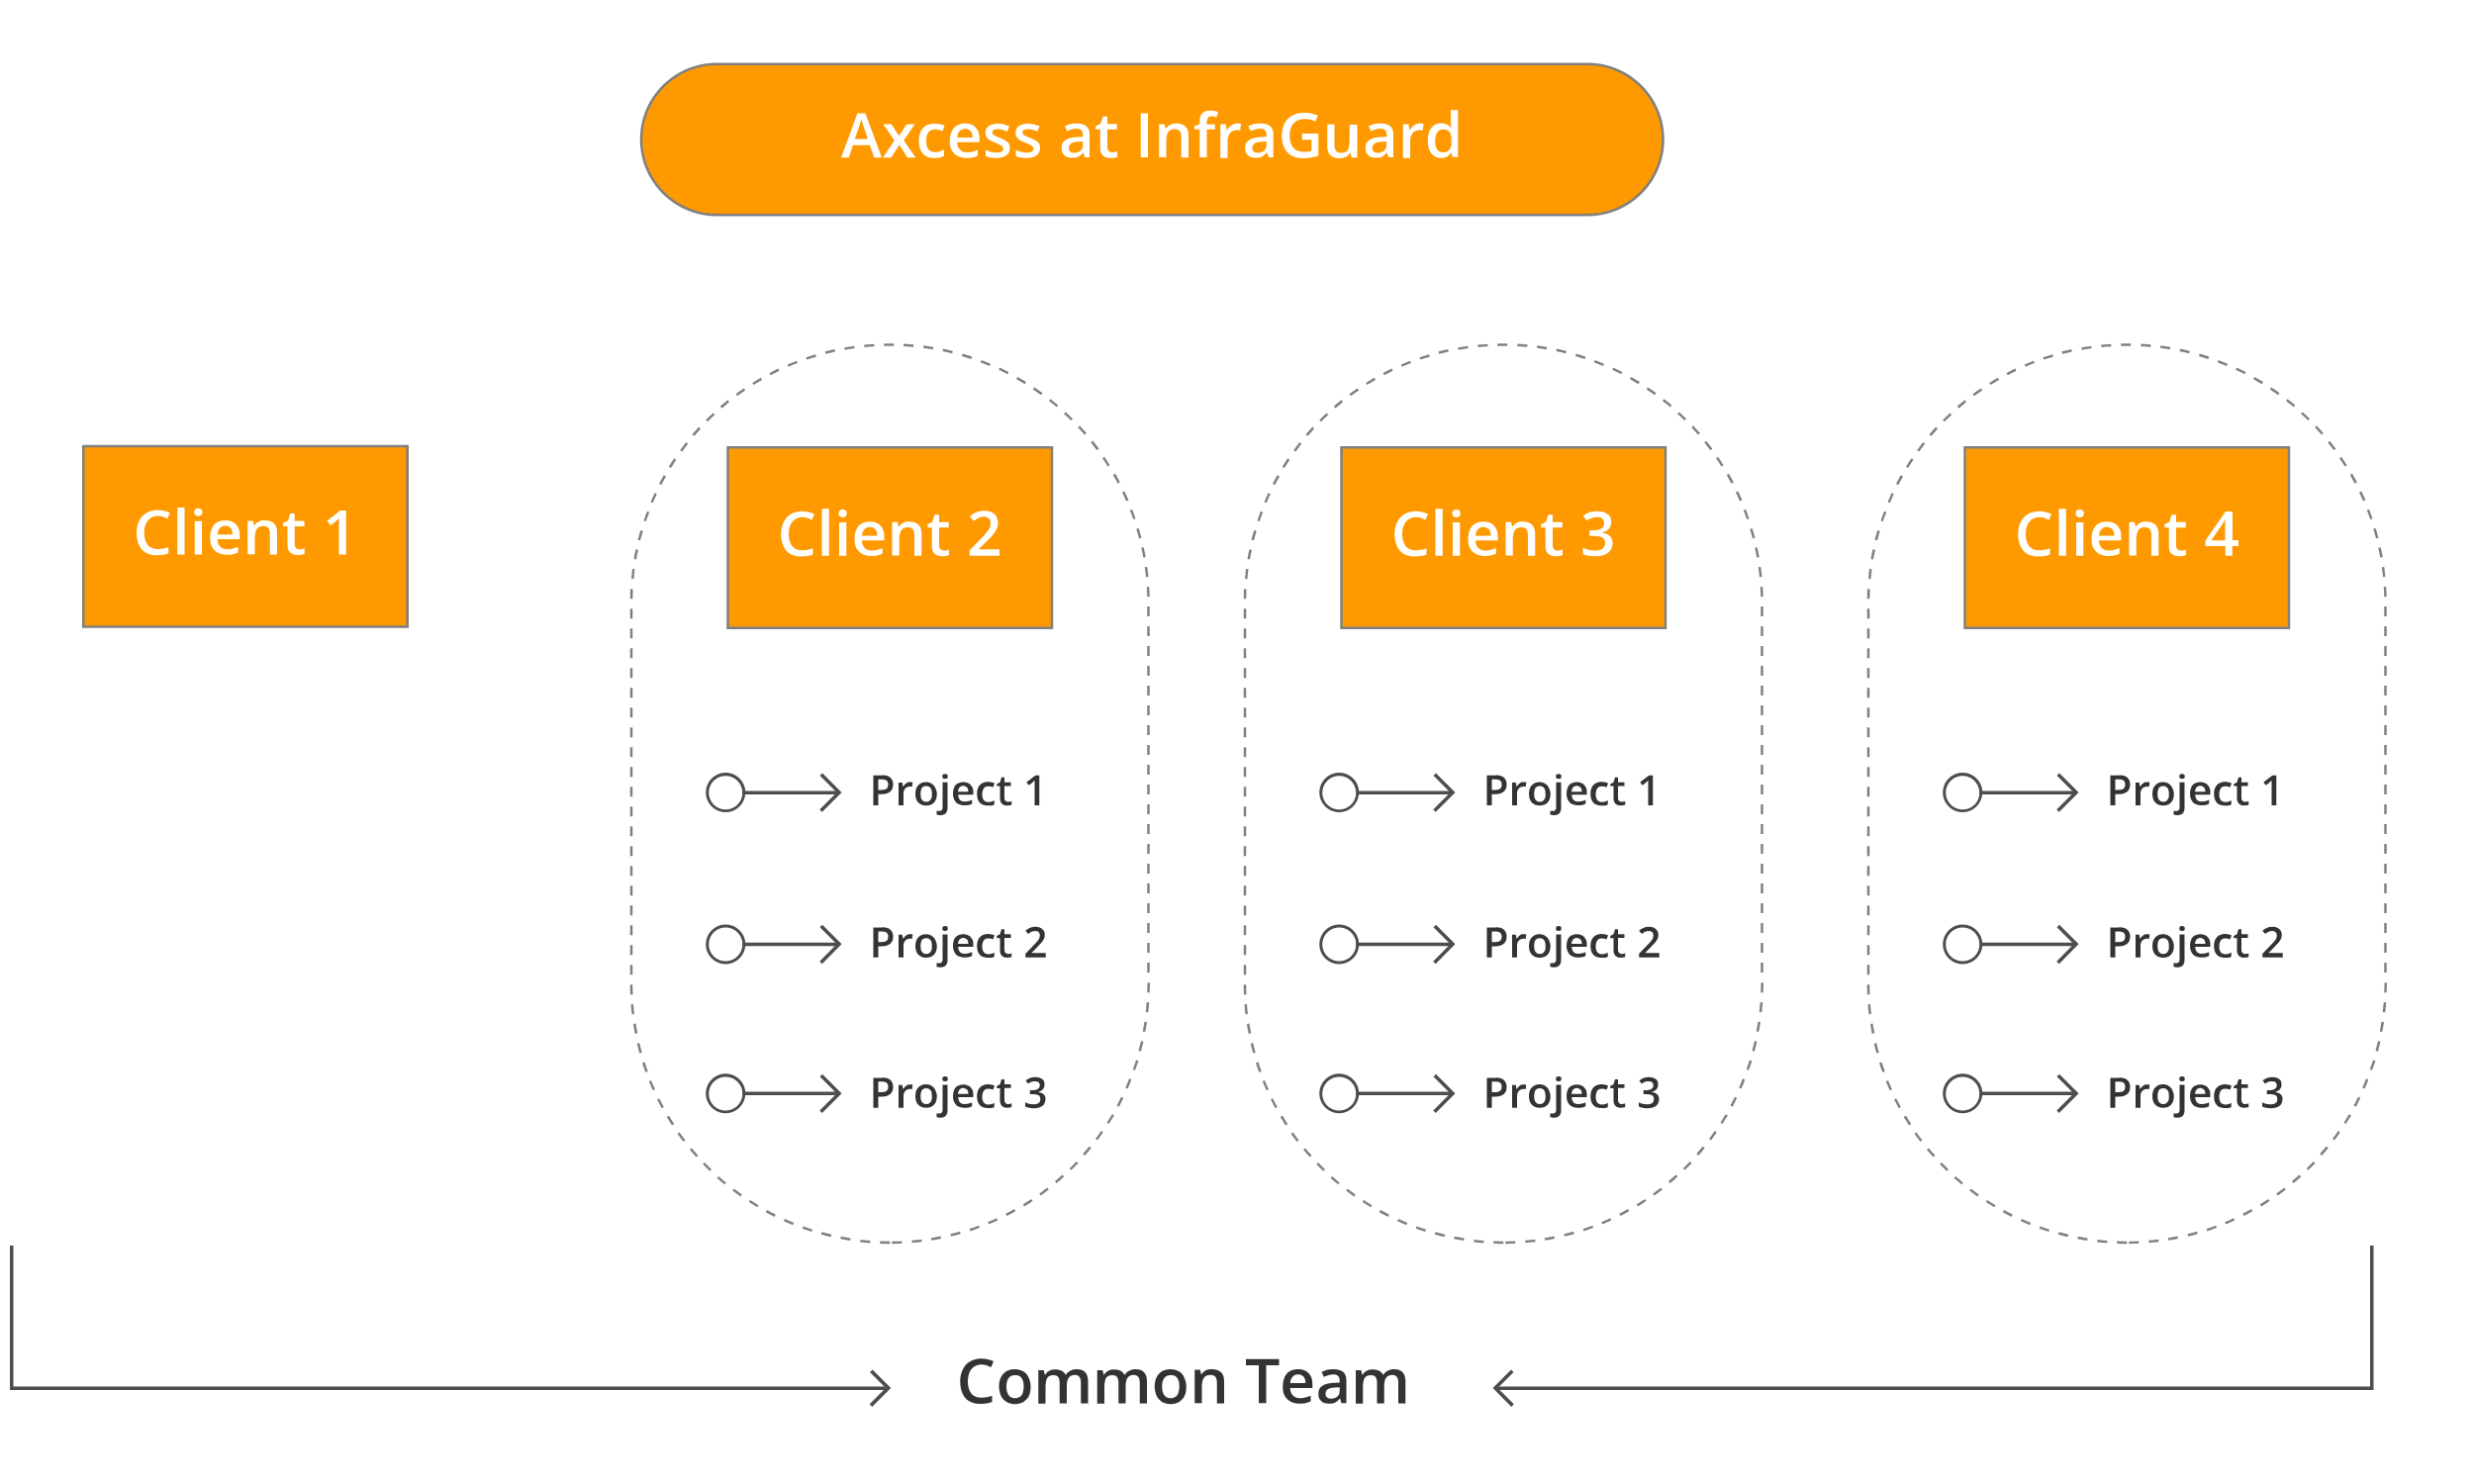 <?xml version="1.0" encoding="utf-8"?>
<!-- Generator: Adobe Illustrator 22.1.0, SVG Export Plug-In . SVG Version: 6.00 Build 0)  -->
<svg version="1.1" id="Layer_1" xmlns="http://www.w3.org/2000/svg" xmlns:xlink="http://www.w3.org/1999/xlink" x="0px" y="0px"
	 viewBox="0 0 1000 600" style="enable-background:new 0 0 1000 600;" xml:space="preserve">
<style type="text/css">
	.st0{fill:none;stroke:#000000;stroke-width:0.42;stroke-miterlimit:10;}
	.st1{fill:none;stroke:#000000;stroke-width:0.497;stroke-miterlimit:10;}
	.st2{fill:none;stroke:#000000;stroke-width:0.479;stroke-miterlimit:10;stroke-dasharray:1.94,1.94;}
	.st3{fill:none;stroke:#000000;stroke-width:0.479;stroke-miterlimit:10;stroke-dasharray:2.089,2.089;}
	.st4{fill:none;stroke:#000000;stroke-width:0.438;stroke-miterlimit:10;stroke-dasharray:1.906,1.906;}
	.st5{fill:none;stroke:#000000;stroke-width:0.479;stroke-miterlimit:10;stroke-dasharray:2.86,2.86;}
	.st6{fill:none;stroke:#000000;stroke-width:0.479;stroke-miterlimit:10;stroke-dasharray:2.852,2.852;}
	.st7{fill:none;stroke:#000000;stroke-width:0.498;stroke-miterlimit:10;stroke-dasharray:2.996,2.996;}
	.st8{fill:#FFFFFF;}
	.st9{fill:none;stroke:#000000;stroke-width:0.479;stroke-miterlimit:10;stroke-dasharray:2.856,2.856;}
	.st10{fill:none;stroke:#000000;stroke-width:0.479;stroke-miterlimit:10;}
	.st11{fill:#0071BC;stroke:#000000;stroke-width:0.42;stroke-miterlimit:10;}
	.st12{fill:none;stroke:#000000;stroke-width:0.718;stroke-miterlimit:10;}
	.st13{fill:#FF9900;}
	.st14{fill:#C1272D;}
	.st15{fill:none;stroke:#000000;stroke-width:0.482;stroke-miterlimit:10;stroke-dasharray:2.101,2.101;}
	.st16{fill:none;stroke:#000000;stroke-width:0.478;stroke-miterlimit:10;stroke-dasharray:2.852,2.852;}
	.st17{fill:none;stroke:#000000;stroke-width:0.542;stroke-miterlimit:10;stroke-dasharray:4.329,4.329;}
	.st18{fill:none;stroke:#000000;stroke-width:0.422;stroke-miterlimit:10;}
	.st19{fill:none;stroke:#000000;stroke-width:0.482;stroke-miterlimit:10;}
	.st20{fill:none;stroke:#000000;stroke-width:0.5;stroke-miterlimit:10;}
	.st21{fill:none;stroke:#000000;stroke-width:0.559;stroke-miterlimit:10;}
	.st22{fill:none;stroke:#000000;stroke-width:0.507;stroke-miterlimit:10;stroke-dasharray:3.066,3.066;}
	.st23{fill:none;stroke:#000000;stroke-width:0.722;stroke-miterlimit:10;}
	.st24{fill:#B5D6A0;}
	.st25{fill:#06383F;}
	.st26{fill:#2B4042;}
	.st27{fill:#82B6A2;}
	.st28{fill:#4F6C7D;}
	.st29{fill:#4DB27F;}
	.st30{fill:#E4E3E6;}
	.st31{fill:#ABAAB4;}
	.st32{fill:#D3C9D3;}
	.st33{fill:#39B54A;}
	.st34{fill:none;stroke:#FFFFFF;stroke-width:0.963;stroke-linecap:round;stroke-linejoin:round;stroke-miterlimit:10;}
	.st35{fill:#767678;}
	.st36{fill:#C2C1C3;}
	.st37{fill:#E3E2E6;}
	.st38{fill:#CECDD3;}
	.st39{fill:#ABABB4;}
	.st40{fill:#FF687D;}
	.st41{fill:#1A1A1A;}
	.st42{fill:#CCCCCC;}
	.st43{fill:#808080;}
	.st44{fill:#333333;}
	.st45{fill:#4D4D4D;}
	.st46{fill:#E6F0FC;}
	.st47{fill:#29ABE2;}
	.st48{fill:#0071BC;}
	.st49{fill:#FCEE21;}
	.st50{fill:#50749A;}
	.st51{fill:#50E4C2;}
	.st52{fill:#77067F;}
	.st53{fill:#9F69C9;}
	.st54{fill:none;stroke:#0071BC;stroke-width:2;stroke-miterlimit:10;}
	.st55{fill:none;stroke:#0071BC;stroke-width:2;stroke-miterlimit:10;stroke-dasharray:4.13,4.13;}
	.st56{fill:none;stroke:#0071BC;stroke-miterlimit:10;}
	.st57{fill:#D8D8D8;stroke:#808080;stroke-miterlimit:10;}
	.st58{fill:none;stroke:#808080;stroke-miterlimit:10;stroke-dasharray:4;}
	.st59{fill:none;stroke:#4D4D4D;stroke-width:1.218;stroke-miterlimit:10;}
	.st60{fill:none;stroke:#4D4D4D;stroke-width:1.389;stroke-miterlimit:10;}
	.st61{fill:none;stroke:#4D4D4D;stroke-width:1.443;stroke-miterlimit:10;}
	.st62{fill:none;stroke:#4D4D4D;stroke-miterlimit:10;}
	.st63{fill:none;stroke:#0071BC;stroke-width:1.5;stroke-miterlimit:10;stroke-dasharray:4.452,4.452;}
	.st64{fill:none;stroke:#0071BC;stroke-width:1.5;stroke-miterlimit:10;stroke-dasharray:5.419,5.419;}
	.st65{fill:none;stroke:#0071BC;stroke-width:1.5;stroke-miterlimit:10;stroke-dasharray:4.71,4.71;}
	.st66{fill:none;stroke:#0071BC;stroke-width:1.5;stroke-miterlimit:10;stroke-dasharray:5.252,5.252;}
	.st67{fill:none;stroke:#0071BC;stroke-width:1.5;stroke-miterlimit:10;stroke-dasharray:5.899,5.899;}
	.st68{fill:#FCEE21;stroke:#0071BC;stroke-width:0.963;stroke-miterlimit:10;}
	.st69{fill:#50749A;stroke:#0071BC;stroke-width:0.963;stroke-miterlimit:10;}
	.st70{fill:#50E4C2;stroke:#0071BC;stroke-width:0.963;stroke-miterlimit:10;}
	.st71{fill:#77067F;stroke:#0071BC;stroke-width:0.963;stroke-miterlimit:10;}
	.st72{fill:#F6A521;}
	.st73{fill:none;stroke:#808080;stroke-width:1.089;stroke-miterlimit:10;stroke-dasharray:3.749;}
	.st74{fill:#D8D8D8;stroke:#808080;stroke-width:1.089;stroke-miterlimit:10;}
	.st75{fill:#4861B1;stroke:#4D4D4D;stroke-width:1.089;stroke-miterlimit:10;}
</style>
<g>
	<g>
		<g>
			<rect x="33.7" y="180.4" class="st13" width="131" height="73"/>
		</g>
		<g>
			<path class="st43" d="M165.2,253.9h-132v-74h132V253.9z M34.2,252.9h130v-72h-130V252.9z"/>
		</g>
	</g>
	<g>
		<g>
			<path class="st13" d="M641.7,86.9h-352c-16.8,0-30.5-13.7-30.5-30.5v0c0-16.8,13.7-30.5,30.5-30.5h352
				c16.8,0,30.5,13.7,30.5,30.5v0C672.2,73.2,658.6,86.9,641.7,86.9z"/>
		</g>
		<g>
			<path class="st43" d="M641.7,87.4h-352c-17.1,0-31-13.9-31-31s13.9-31,31-31h352c17.1,0,31,13.9,31,31S658.8,87.4,641.7,87.4z
				 M289.7,26.4c-16.5,0-30,13.5-30,30s13.5,30,30,30h352c16.5,0,30-13.5,30-30s-13.5-30-30-30H289.7z"/>
		</g>
	</g>
	<g>
		<path class="st8" d="M353.3,63.7l-1.7-5h-6.8l-1.7,5h-3.1l6.6-17.9h3.2l6.6,17.9H353.3z M350.8,56.2l-1.7-4.9
			c-0.1-0.2-0.2-0.5-0.3-0.9c-0.1-0.4-0.2-0.8-0.4-1.2c-0.1-0.4-0.2-0.7-0.3-1c-0.1,0.3-0.2,0.7-0.3,1.1c-0.1,0.4-0.2,0.8-0.3,1.2
			c-0.1,0.4-0.2,0.6-0.3,0.8l-1.7,4.9H350.8z"/>
		<path class="st8" d="M361.5,56.8l-4.5-6.6h3.3l3.1,4.7l3.1-4.7h3.3l-4.5,6.6l4.8,6.9h-3.3l-3.3-5.1l-3.3,5.1h-3.3L361.5,56.8z"/>
		<path class="st8" d="M377.7,63.9c-1.3,0-2.4-0.2-3.3-0.7s-1.7-1.3-2.2-2.3c-0.5-1-0.8-2.3-0.8-3.9c0-1.6,0.3-3,0.8-4
			c0.6-1,1.3-1.8,2.3-2.3c1-0.5,2.1-0.7,3.4-0.7c0.8,0,1.5,0.1,2.2,0.2c0.7,0.2,1.2,0.4,1.7,0.6L381,53c-0.5-0.2-1-0.4-1.5-0.5
			c-0.5-0.1-1-0.2-1.5-0.2c-0.8,0-1.4,0.2-2,0.5c-0.5,0.3-0.9,0.9-1.2,1.6c-0.3,0.7-0.4,1.5-0.4,2.6c0,1,0.1,1.8,0.4,2.5
			c0.3,0.7,0.6,1.2,1.2,1.5s1.1,0.5,1.9,0.5c0.7,0,1.4-0.1,2-0.3c0.6-0.2,1.1-0.4,1.7-0.7v2.5c-0.5,0.3-1.1,0.5-1.6,0.7
			C379.3,63.8,378.6,63.9,377.7,63.9z"/>
		<path class="st8" d="M390.1,49.9c1.2,0,2.2,0.2,3.1,0.7c0.9,0.5,1.5,1.2,2,2.1c0.5,0.9,0.7,2,0.7,3.3v1.5h-9c0,1.3,0.4,2.3,1.1,3
			c0.7,0.7,1.6,1.1,2.8,1.1c0.9,0,1.6-0.1,2.3-0.3c0.7-0.2,1.4-0.4,2.1-0.7V63c-0.7,0.3-1.4,0.5-2.1,0.7s-1.5,0.2-2.5,0.2
			c-1.3,0-2.5-0.3-3.5-0.8c-1-0.5-1.8-1.3-2.4-2.3s-0.8-2.3-0.8-3.8c0-1.5,0.3-2.8,0.8-3.9c0.5-1.1,1.2-1.9,2.2-2.4
			C387.8,50.2,388.9,49.9,390.1,49.9z M390.1,52.1c-0.9,0-1.6,0.3-2.2,0.9c-0.6,0.6-0.9,1.4-1,2.6h6.2c0-0.7-0.1-1.3-0.3-1.8
			c-0.2-0.5-0.5-0.9-1-1.2C391.3,52.2,390.8,52.1,390.1,52.1z"/>
		<path class="st8" d="M408.2,59.8c0,0.9-0.2,1.6-0.6,2.2c-0.4,0.6-1.1,1.1-1.9,1.4s-1.8,0.5-3,0.5c-0.9,0-1.8-0.1-2.4-0.2
			c-0.7-0.1-1.3-0.3-1.9-0.6v-2.5c0.6,0.3,1.4,0.6,2.2,0.8s1.6,0.3,2.3,0.3c0.9,0,1.6-0.1,2-0.4c0.4-0.3,0.6-0.7,0.6-1.2
			c0-0.3-0.1-0.6-0.3-0.8c-0.2-0.2-0.5-0.5-0.9-0.7c-0.5-0.2-1.1-0.5-2-0.9c-0.9-0.3-1.6-0.7-2.2-1s-1-0.8-1.3-1.2
			c-0.3-0.5-0.5-1.1-0.5-1.9c0-1.2,0.5-2.1,1.4-2.7c0.9-0.6,2.2-0.9,3.8-0.9c0.8,0,1.6,0.1,2.3,0.3c0.7,0.2,1.5,0.4,2.2,0.7
			l-0.9,2.2c-0.6-0.3-1.2-0.5-1.8-0.7c-0.6-0.2-1.2-0.3-1.9-0.3c-0.7,0-1.3,0.1-1.7,0.3c-0.4,0.2-0.6,0.6-0.6,1
			c0,0.3,0.1,0.6,0.3,0.8c0.2,0.2,0.5,0.4,1,0.7s1.1,0.5,1.9,0.8c0.8,0.3,1.5,0.6,2.1,1c0.6,0.3,1,0.8,1.4,1.2
			C408,58.4,408.2,59,408.2,59.8z"/>
		<path class="st8" d="M420.4,59.8c0,0.9-0.2,1.6-0.6,2.2c-0.4,0.6-1.1,1.1-1.9,1.4s-1.8,0.5-3,0.5c-0.9,0-1.8-0.1-2.4-0.2
			c-0.7-0.1-1.3-0.3-1.9-0.6v-2.5c0.6,0.3,1.4,0.6,2.2,0.8s1.6,0.3,2.3,0.3c0.9,0,1.6-0.1,2-0.4c0.4-0.3,0.6-0.7,0.6-1.2
			c0-0.3-0.1-0.6-0.3-0.8c-0.2-0.2-0.5-0.5-0.9-0.7c-0.5-0.2-1.1-0.5-2-0.9c-0.9-0.3-1.6-0.7-2.2-1s-1-0.8-1.3-1.2
			c-0.3-0.5-0.5-1.1-0.5-1.9c0-1.2,0.5-2.1,1.4-2.7c0.9-0.6,2.2-0.9,3.8-0.9c0.8,0,1.6,0.1,2.3,0.3c0.7,0.2,1.5,0.4,2.2,0.7
			l-0.9,2.2c-0.6-0.3-1.2-0.5-1.8-0.7c-0.6-0.2-1.2-0.3-1.9-0.3c-0.7,0-1.3,0.1-1.7,0.3c-0.4,0.2-0.6,0.6-0.6,1
			c0,0.3,0.1,0.6,0.3,0.8c0.2,0.2,0.5,0.4,1,0.7s1.1,0.5,1.9,0.8c0.8,0.3,1.5,0.6,2.1,1c0.6,0.3,1,0.8,1.4,1.2
			C420.2,58.4,420.4,59,420.4,59.8z"/>
		<path class="st8" d="M435.2,49.9c1.7,0,3,0.4,3.9,1.1c0.9,0.8,1.3,1.9,1.3,3.5v9.1h-2l-0.5-1.9h-0.1c-0.4,0.5-0.8,0.9-1.2,1.2
			s-0.9,0.6-1.4,0.7c-0.5,0.2-1.2,0.2-1.9,0.2c-0.8,0-1.5-0.1-2.2-0.4s-1.1-0.8-1.5-1.4c-0.4-0.6-0.5-1.4-0.5-2.3
			c0-1.4,0.5-2.4,1.6-3.1c1-0.7,2.6-1.1,4.7-1.2l2.3-0.1v-0.7c0-0.9-0.2-1.6-0.7-2c-0.4-0.4-1-0.6-1.8-0.6c-0.7,0-1.3,0.1-2,0.3
			s-1.3,0.4-1.9,0.7l-0.9-2c0.7-0.3,1.4-0.6,2.3-0.9C433.5,50,434.3,49.9,435.2,49.9z M437.6,57.2l-1.7,0.1c-1.4,0-2.4,0.3-3,0.7
			s-0.9,1-0.9,1.8c0,0.7,0.2,1.2,0.6,1.5c0.4,0.3,0.9,0.5,1.6,0.5c1,0,1.8-0.3,2.5-0.8c0.7-0.6,1-1.4,1-2.5V57.2z"/>
		<path class="st8" d="M449.5,61.6c0.4,0,0.7,0,1.1-0.1c0.4-0.1,0.7-0.2,1-0.3v2.2c-0.3,0.1-0.7,0.3-1.2,0.4s-1,0.1-1.6,0.1
			c-0.8,0-1.5-0.1-2.1-0.4c-0.6-0.3-1.1-0.7-1.5-1.3c-0.4-0.6-0.5-1.5-0.5-2.6v-7.3h-1.8v-1.3l2-1l0.9-2.9h1.8v3h3.9v2.2h-3.9v7.2
			c0,0.7,0.2,1.2,0.5,1.5S448.9,61.6,449.5,61.6z"/>
		<path class="st8" d="M461.1,63.7V45.8h2.9v17.8H461.1z"/>
		<path class="st8" d="M475.5,49.9c1.5,0,2.7,0.4,3.6,1.2c0.9,0.8,1.3,2,1.3,3.8v8.8h-2.9v-8.3c0-1-0.2-1.8-0.6-2.4
			c-0.4-0.5-1.1-0.8-2-0.8c-1.3,0-2.2,0.4-2.7,1.2c-0.5,0.8-0.8,2-0.8,3.5v6.7h-2.9V50.2h2.2l0.4,1.8h0.2c0.3-0.5,0.7-0.9,1.1-1.2
			c0.4-0.3,0.9-0.5,1.5-0.7S474.9,49.9,475.5,49.9z"/>
		<path class="st8" d="M491.1,52.3h-3.3v11.3h-2.9V52.3h-2.2V51l2.2-0.8v-0.9c0-1.1,0.2-2.1,0.5-2.7c0.4-0.7,0.9-1.2,1.6-1.5
			c0.7-0.3,1.5-0.4,2.4-0.4c0.6,0,1.2,0.1,1.7,0.2s0.9,0.2,1.3,0.3l-0.7,2.2c-0.3-0.1-0.6-0.2-0.9-0.3s-0.7-0.1-1.1-0.1
			c-0.7,0-1.1,0.2-1.4,0.6c-0.3,0.4-0.5,1-0.5,1.8v0.9h3.3V52.3z"/>
		<path class="st8" d="M500.2,49.9c0.2,0,0.5,0,0.7,0s0.5,0.1,0.7,0.1l-0.3,2.7c-0.2,0-0.4-0.1-0.6-0.1c-0.2,0-0.5,0-0.7,0
			c-0.5,0-1,0.1-1.5,0.3c-0.5,0.2-0.9,0.4-1.2,0.8s-0.6,0.8-0.8,1.3c-0.2,0.5-0.3,1.1-0.3,1.8v7.1h-2.9V50.2h2.2l0.4,2.4h0.1
			c0.3-0.5,0.6-0.9,1-1.3c0.4-0.4,0.9-0.7,1.4-1C499,50,499.6,49.9,500.2,49.9z"/>
		<path class="st8" d="M509.5,49.9c1.7,0,3,0.4,3.9,1.1c0.9,0.8,1.3,1.9,1.3,3.5v9.1h-2l-0.5-1.9H512c-0.4,0.5-0.8,0.9-1.2,1.2
			s-0.9,0.6-1.4,0.7c-0.5,0.2-1.2,0.2-1.9,0.2c-0.8,0-1.5-0.1-2.2-0.4s-1.1-0.8-1.5-1.4c-0.4-0.6-0.5-1.4-0.5-2.3
			c0-1.4,0.5-2.4,1.6-3.1c1-0.7,2.6-1.1,4.7-1.2l2.3-0.1v-0.7c0-0.9-0.2-1.6-0.7-2c-0.4-0.4-1-0.6-1.8-0.6c-0.7,0-1.3,0.1-2,0.3
			s-1.3,0.4-1.9,0.7l-0.9-2c0.7-0.3,1.4-0.6,2.3-0.9C507.7,50,508.6,49.9,509.5,49.9z M511.8,57.2l-1.7,0.1c-1.4,0-2.4,0.3-3,0.7
			s-0.9,1-0.9,1.8c0,0.7,0.2,1.2,0.6,1.5c0.4,0.3,0.9,0.5,1.6,0.5c1,0,1.8-0.3,2.5-0.8c0.7-0.6,1-1.4,1-2.5V57.2z"/>
		<path class="st8" d="M526.2,54h6.7v9c-0.9,0.3-1.9,0.5-2.9,0.7s-2.1,0.3-3.4,0.3c-1.8,0-3.4-0.4-4.6-1.1c-1.3-0.7-2.2-1.8-2.9-3.1
			c-0.7-1.4-1-3-1-5c0-1.9,0.4-3.5,1.1-4.9c0.7-1.4,1.8-2.4,3.2-3.2s3.1-1.1,5-1.1c1,0,1.9,0.1,2.8,0.3c0.9,0.2,1.7,0.5,2.5,0.8
			l-1,2.4c-0.6-0.3-1.3-0.5-2-0.7c-0.7-0.2-1.5-0.3-2.3-0.3c-1.3,0-2.4,0.3-3.3,0.8c-0.9,0.6-1.6,1.3-2.1,2.3
			c-0.5,1-0.7,2.2-0.7,3.6c0,1.3,0.2,2.5,0.6,3.5c0.4,1,1,1.8,1.9,2.3c0.9,0.6,2,0.8,3.3,0.8c0.7,0,1.2,0,1.7-0.1s0.9-0.2,1.3-0.2
			v-4.6h-3.8V54z"/>
		<path class="st8" d="M548.6,50.2v13.5h-2.3l-0.4-1.8h-0.2c-0.3,0.5-0.6,0.8-1.1,1.2c-0.4,0.3-0.9,0.5-1.5,0.7s-1.1,0.2-1.7,0.2
			c-1,0-1.9-0.2-2.6-0.5c-0.7-0.3-1.3-0.9-1.7-1.6c-0.4-0.7-0.6-1.7-0.6-2.8v-8.8h2.9v8.3c0,1,0.2,1.8,0.6,2.4
			c0.4,0.5,1.1,0.8,2,0.8c0.9,0,1.6-0.2,2.1-0.5c0.5-0.4,0.9-0.9,1.1-1.6s0.3-1.6,0.3-2.6v-6.7H548.6z"/>
		<path class="st8" d="M558,49.9c1.7,0,3,0.4,3.9,1.1s1.3,1.9,1.3,3.5v9.1h-2l-0.5-1.9h-0.1c-0.4,0.5-0.8,0.9-1.2,1.2
			s-0.9,0.6-1.4,0.7c-0.5,0.2-1.2,0.2-1.9,0.2c-0.8,0-1.5-0.1-2.2-0.4s-1.1-0.8-1.5-1.4c-0.4-0.6-0.5-1.4-0.5-2.3
			c0-1.4,0.5-2.4,1.6-3.1c1-0.7,2.6-1.1,4.7-1.2l2.3-0.1v-0.7c0-0.9-0.2-1.6-0.7-2c-0.4-0.4-1-0.6-1.8-0.6c-0.7,0-1.3,0.1-2,0.3
			s-1.3,0.4-1.9,0.7l-0.9-2c0.7-0.3,1.4-0.6,2.3-0.9C556.2,50,557.1,49.9,558,49.9z M560.3,57.2l-1.7,0.1c-1.4,0-2.4,0.3-3,0.7
			s-0.9,1-0.9,1.8c0,0.7,0.2,1.2,0.6,1.5c0.4,0.3,0.9,0.5,1.6,0.5c1,0,1.8-0.3,2.5-0.8c0.7-0.6,1-1.4,1-2.5V57.2z"/>
		<path class="st8" d="M574,49.9c0.2,0,0.5,0,0.7,0c0.3,0,0.5,0.1,0.7,0.1l-0.3,2.7c-0.2,0-0.4-0.1-0.6-0.1c-0.3,0-0.5,0-0.7,0
			c-0.5,0-1,0.1-1.5,0.3c-0.5,0.2-0.9,0.4-1.2,0.8c-0.4,0.3-0.6,0.8-0.8,1.3c-0.2,0.5-0.3,1.1-0.3,1.8v7.1h-2.9V50.2h2.2l0.4,2.4
			h0.1c0.3-0.5,0.6-0.9,1-1.3c0.4-0.4,0.9-0.7,1.4-1C572.9,50,573.4,49.9,574,49.9z"/>
		<path class="st8" d="M582.5,63.9c-1.6,0-2.9-0.6-3.9-1.8s-1.5-2.9-1.5-5.2c0-2.3,0.5-4.1,1.5-5.3c1-1.2,2.3-1.8,3.9-1.8
			c0.7,0,1.3,0.1,1.8,0.3c0.5,0.2,1,0.4,1.3,0.7c0.4,0.3,0.7,0.7,0.9,1h0.1c0-0.3-0.1-0.6-0.1-1.1c-0.1-0.5-0.1-0.9-0.1-1.3v-4.9
			h2.9v19h-2.2l-0.5-1.8h-0.1c-0.2,0.4-0.6,0.7-0.9,1.1s-0.8,0.6-1.3,0.8C583.8,63.8,583.2,63.9,582.5,63.9z M583.3,61.6
			c1.2,0,2.1-0.4,2.6-1.1s0.8-1.8,0.8-3.2V57c0-1.5-0.2-2.7-0.7-3.5c-0.5-0.8-1.4-1.2-2.7-1.2c-1,0-1.8,0.4-2.4,1.3s-0.8,2-0.8,3.5
			s0.3,2.6,0.8,3.4C581.5,61.2,582.3,61.6,583.3,61.6z"/>
	</g>
	<g>
		<path class="st8" d="M63.8,208.6c-0.9,0-1.6,0.2-2.3,0.5c-0.7,0.3-1.2,0.8-1.7,1.3c-0.5,0.6-0.8,1.3-1.1,2.1s-0.4,1.8-0.4,2.8
			c0,1.4,0.2,2.6,0.6,3.6c0.4,1,1,1.8,1.8,2.3c0.8,0.5,1.8,0.8,3,0.8c0.8,0,1.5-0.1,2.2-0.2s1.5-0.3,2.2-0.6v2.5
			c-0.7,0.3-1.5,0.5-2.2,0.6s-1.6,0.2-2.6,0.2c-1.8,0-3.3-0.4-4.5-1.1s-2.1-1.8-2.7-3.2s-0.9-3-0.9-4.8c0-1.4,0.2-2.6,0.6-3.7
			s0.9-2.1,1.6-2.9c0.7-0.8,1.6-1.4,2.7-1.9c1.1-0.4,2.3-0.7,3.6-0.7c0.9,0,1.8,0.1,2.6,0.3c0.9,0.2,1.7,0.5,2.4,0.8l-1,2.4
			c-0.6-0.3-1.3-0.5-1.9-0.8C65.2,208.7,64.5,208.6,63.8,208.6z"/>
		<path class="st8" d="M74.6,224.2h-2.9v-19h2.9V224.2z"/>
		<path class="st8" d="M80.2,205.5c0.4,0,0.8,0.1,1.1,0.4c0.3,0.2,0.5,0.6,0.5,1.2c0,0.6-0.2,1-0.5,1.2s-0.7,0.4-1.1,0.4
			c-0.5,0-0.8-0.1-1.2-0.4s-0.5-0.6-0.5-1.2c0-0.6,0.2-1,0.5-1.2C79.3,205.6,79.7,205.5,80.2,205.5z M81.6,210.7v13.5h-2.9v-13.5
			H81.6z"/>
		<path class="st8" d="M91.1,210.4c1.2,0,2.2,0.2,3.1,0.7c0.9,0.5,1.5,1.2,2,2.1c0.5,0.9,0.7,2,0.7,3.3v1.5h-9c0,1.3,0.4,2.3,1.1,3
			c0.7,0.7,1.6,1.1,2.8,1.1c0.9,0,1.6-0.1,2.3-0.3c0.7-0.2,1.4-0.4,2.1-0.7v2.3c-0.7,0.3-1.4,0.5-2.1,0.7s-1.5,0.2-2.5,0.2
			c-1.3,0-2.5-0.3-3.5-0.8c-1-0.5-1.8-1.3-2.4-2.3s-0.8-2.3-0.8-3.8c0-1.5,0.3-2.8,0.8-3.9c0.5-1.1,1.2-1.9,2.2-2.4
			C88.7,210.7,89.8,210.4,91.1,210.4z M91.1,212.6c-0.9,0-1.6,0.3-2.2,0.9c-0.6,0.6-0.9,1.4-1,2.6H94c0-0.7-0.1-1.3-0.3-1.8
			c-0.2-0.5-0.5-0.9-1-1.2C92.3,212.7,91.7,212.6,91.1,212.6z"/>
		<path class="st8" d="M107.1,210.4c1.5,0,2.7,0.4,3.6,1.2c0.9,0.8,1.3,2,1.3,3.8v8.8h-2.9v-8.3c0-1-0.2-1.8-0.6-2.4
			c-0.4-0.5-1.1-0.8-2-0.8c-1.3,0-2.2,0.4-2.7,1.2c-0.5,0.8-0.8,2-0.8,3.5v6.7h-2.9v-13.5h2.2l0.4,1.8h0.2c0.3-0.5,0.7-0.9,1.1-1.2
			c0.4-0.3,0.9-0.5,1.5-0.7S106.5,210.4,107.1,210.4z"/>
		<path class="st8" d="M121,222.1c0.4,0,0.7,0,1.1-0.1c0.4-0.1,0.7-0.2,1-0.3v2.2c-0.3,0.1-0.7,0.3-1.2,0.4s-1,0.1-1.6,0.1
			c-0.8,0-1.5-0.1-2.1-0.4c-0.6-0.3-1.1-0.7-1.5-1.3c-0.4-0.6-0.5-1.5-0.5-2.6v-7.3h-1.8v-1.3l2-1l0.9-2.9h1.8v3h3.9v2.2h-3.9v7.2
			c0,0.7,0.2,1.2,0.5,1.5S120.4,222.1,121,222.1z"/>
		<path class="st8" d="M139.9,224.2H137v-11.5c0-0.4,0-0.8,0-1.1s0-0.8,0-1.1c0-0.4,0-0.7,0.1-1c-0.2,0.2-0.4,0.4-0.6,0.6
			c-0.2,0.2-0.5,0.4-0.8,0.7l-2.1,1.6l-1.4-1.8l5.3-4.2h2.4V224.2z"/>
	</g>
	<g>
		<g>
			<rect x="294.2" y="180.9" class="st13" width="131" height="73"/>
		</g>
		<g>
			<path class="st43" d="M425.7,254.4h-132v-74h132V254.4z M294.7,253.4h130v-72h-130V253.4z"/>
		</g>
	</g>
	<g>
		<path class="st8" d="M324.3,209.1c-0.9,0-1.6,0.2-2.3,0.5c-0.7,0.3-1.2,0.8-1.7,1.3c-0.5,0.6-0.8,1.3-1.1,2.1s-0.4,1.8-0.4,2.8
			c0,1.4,0.2,2.6,0.6,3.6c0.4,1,1,1.8,1.8,2.3c0.8,0.5,1.8,0.8,3,0.8c0.8,0,1.5-0.1,2.2-0.2s1.5-0.3,2.2-0.6v2.5
			c-0.7,0.3-1.5,0.5-2.2,0.6s-1.6,0.2-2.6,0.2c-1.8,0-3.3-0.4-4.5-1.1s-2.1-1.8-2.7-3.2s-0.9-3-0.9-4.8c0-1.4,0.2-2.6,0.6-3.7
			s0.9-2.1,1.6-2.9c0.7-0.8,1.6-1.4,2.7-1.9c1.1-0.4,2.3-0.7,3.6-0.7c0.9,0,1.8,0.1,2.6,0.3c0.9,0.2,1.7,0.5,2.4,0.8l-1,2.4
			c-0.6-0.3-1.3-0.5-1.9-0.8C325.7,209.2,325,209.1,324.3,209.1z"/>
		<path class="st8" d="M335.1,224.7h-2.9v-19h2.9V224.7z"/>
		<path class="st8" d="M340.7,206c0.4,0,0.8,0.1,1.1,0.4c0.3,0.2,0.5,0.6,0.5,1.2c0,0.6-0.2,1-0.5,1.2s-0.7,0.4-1.1,0.4
			c-0.5,0-0.8-0.1-1.2-0.4s-0.5-0.6-0.5-1.2c0-0.6,0.2-1,0.5-1.2C339.8,206.1,340.2,206,340.7,206z M342.1,211.2v13.5h-2.9v-13.5
			H342.1z"/>
		<path class="st8" d="M351.6,210.9c1.2,0,2.2,0.2,3.1,0.7c0.9,0.5,1.5,1.2,2,2.1c0.5,0.9,0.7,2,0.7,3.3v1.5h-9c0,1.3,0.4,2.3,1.1,3
			c0.7,0.7,1.6,1.1,2.8,1.1c0.9,0,1.6-0.1,2.3-0.3c0.7-0.2,1.4-0.4,2.1-0.7v2.3c-0.7,0.3-1.4,0.5-2.1,0.7s-1.5,0.2-2.5,0.2
			c-1.3,0-2.5-0.3-3.5-0.8c-1-0.5-1.8-1.3-2.4-2.3s-0.8-2.3-0.8-3.8c0-1.5,0.3-2.8,0.8-3.9c0.5-1.1,1.2-1.9,2.2-2.4
			C349.2,211.2,350.3,210.9,351.6,210.9z M351.6,213.1c-0.9,0-1.6,0.3-2.2,0.9c-0.6,0.6-0.9,1.4-1,2.6h6.2c0-0.7-0.1-1.3-0.3-1.8
			c-0.2-0.5-0.5-0.9-1-1.2C352.8,213.2,352.2,213.1,351.6,213.1z"/>
		<path class="st8" d="M367.6,210.9c1.5,0,2.7,0.4,3.6,1.2c0.9,0.8,1.3,2,1.3,3.8v8.8h-2.9v-8.3c0-1-0.2-1.8-0.6-2.4
			c-0.4-0.5-1.1-0.8-2-0.8c-1.3,0-2.2,0.4-2.7,1.2c-0.5,0.8-0.8,2-0.8,3.5v6.7h-2.9v-13.5h2.2l0.4,1.8h0.2c0.3-0.5,0.7-0.9,1.1-1.2
			c0.4-0.3,0.9-0.5,1.5-0.7S367,210.9,367.6,210.9z"/>
		<path class="st8" d="M381.5,222.6c0.4,0,0.7,0,1.1-0.1c0.4-0.1,0.7-0.2,1-0.3v2.2c-0.3,0.1-0.7,0.3-1.2,0.4s-1,0.1-1.6,0.1
			c-0.8,0-1.5-0.1-2.1-0.4c-0.6-0.3-1.1-0.7-1.5-1.3c-0.4-0.6-0.5-1.5-0.5-2.6v-7.3h-1.8v-1.3l2-1l0.9-2.9h1.8v3h3.9v2.2h-3.9v7.2
			c0,0.7,0.2,1.2,0.5,1.5S380.9,222.6,381.5,222.6z"/>
		<path class="st8" d="M404,224.7h-12.1v-2.2l4.6-4.7c0.9-0.9,1.6-1.7,2.2-2.4s1-1.3,1.3-1.9c0.3-0.6,0.4-1.2,0.4-1.9
			c0-0.9-0.2-1.5-0.7-2c-0.5-0.4-1.2-0.7-2-0.7c-0.8,0-1.5,0.2-2.1,0.5c-0.7,0.3-1.3,0.7-2,1.3l-1.6-1.9c0.5-0.4,1-0.8,1.6-1.2
			c0.6-0.3,1.2-0.6,1.9-0.8c0.7-0.2,1.5-0.3,2.4-0.3c1.1,0,2.1,0.2,2.9,0.6c0.8,0.4,1.5,1,1.9,1.7c0.4,0.7,0.7,1.6,0.7,2.5
			c0,1-0.2,1.8-0.6,2.7c-0.4,0.8-0.9,1.6-1.6,2.4c-0.7,0.8-1.5,1.7-2.5,2.6l-3.1,3v0.1h8.4V224.7z"/>
	</g>
	<g>
		<path class="st44" d="M396.7,551.7c-0.9,0-1.6,0.2-2.3,0.5c-0.7,0.3-1.2,0.8-1.7,1.3s-0.8,1.3-1.1,2.1c-0.2,0.8-0.4,1.8-0.4,2.8
			c0,1.4,0.2,2.6,0.6,3.6s1,1.8,1.8,2.3c0.8,0.5,1.8,0.8,3,0.8c0.8,0,1.5-0.1,2.2-0.2s1.5-0.3,2.2-0.6v2.5c-0.7,0.3-1.5,0.5-2.2,0.6
			s-1.6,0.2-2.6,0.2c-1.8,0-3.3-0.4-4.5-1.1s-2.1-1.8-2.7-3.2c-0.6-1.4-0.9-3-0.9-4.8c0-1.4,0.2-2.6,0.6-3.7s0.9-2.1,1.6-2.9
			c0.7-0.8,1.6-1.4,2.7-1.9c1.1-0.4,2.3-0.7,3.6-0.7c0.9,0,1.8,0.1,2.6,0.3c0.9,0.2,1.7,0.5,2.4,0.8l-1,2.4
			c-0.6-0.3-1.3-0.5-1.9-0.8C398.1,551.8,397.4,551.7,396.7,551.7z"/>
		<path class="st44" d="M416.6,560.6c0,1.1-0.1,2.1-0.4,3c-0.3,0.9-0.7,1.6-1.3,2.2c-0.6,0.6-1.2,1.1-2,1.4
			c-0.8,0.3-1.7,0.5-2.7,0.5c-0.9,0-1.8-0.2-2.6-0.5c-0.8-0.3-1.4-0.8-2-1.4c-0.6-0.6-1-1.3-1.3-2.2c-0.3-0.9-0.5-1.9-0.5-3
			c0-1.5,0.3-2.8,0.8-3.8c0.5-1,1.3-1.8,2.2-2.4c1-0.5,2.1-0.8,3.4-0.8c1.2,0,2.3,0.3,3.3,0.8c1,0.5,1.7,1.3,2.2,2.4
			S416.6,559.1,416.6,560.6z M406.8,560.6c0,1,0.1,1.8,0.4,2.5c0.2,0.7,0.6,1.2,1.1,1.6s1.2,0.6,2,0.6s1.4-0.2,2-0.6
			s0.9-0.9,1.1-1.6c0.2-0.7,0.4-1.5,0.4-2.5s-0.1-1.8-0.4-2.5c-0.2-0.7-0.6-1.2-1.1-1.6c-0.5-0.4-1.2-0.5-2-0.5
			c-1.2,0-2.1,0.4-2.6,1.2C407.1,557.9,406.8,559.1,406.8,560.6z"/>
		<path class="st44" d="M435.2,553.6c1.5,0,2.7,0.4,3.4,1.2c0.8,0.8,1.2,2,1.2,3.8v8.8h-2.9V559c0-1-0.2-1.8-0.6-2.3s-1-0.8-1.8-0.8
			c-1.1,0-2,0.4-2.5,1.1c-0.5,0.7-0.8,1.8-0.8,3.2v7.2h-2.9V559c0-0.7-0.1-1.3-0.3-1.7c-0.2-0.5-0.4-0.8-0.8-1
			c-0.4-0.2-0.8-0.3-1.4-0.3c-0.8,0-1.4,0.2-1.9,0.5s-0.8,0.9-1,1.6c-0.2,0.7-0.3,1.5-0.3,2.6v6.8h-2.9v-13.5h2.2l0.4,1.8h0.2
			c0.3-0.5,0.6-0.9,1-1.2c0.4-0.3,0.9-0.5,1.4-0.7s1-0.2,1.6-0.2c1,0,1.9,0.2,2.6,0.5c0.7,0.4,1.2,0.9,1.6,1.6h0.2
			c0.4-0.7,1-1.3,1.8-1.6C433.5,553.7,434.3,553.6,435.2,553.6z"/>
		<path class="st44" d="M459,553.6c1.5,0,2.7,0.4,3.4,1.2c0.8,0.8,1.2,2,1.2,3.8v8.8h-2.9V559c0-1-0.2-1.8-0.6-2.3s-1-0.8-1.8-0.8
			c-1.1,0-2,0.4-2.5,1.1c-0.5,0.7-0.8,1.8-0.8,3.2v7.2h-2.9V559c0-0.7-0.1-1.3-0.3-1.7c-0.2-0.5-0.4-0.8-0.8-1
			c-0.4-0.2-0.8-0.3-1.4-0.3c-0.8,0-1.4,0.2-1.9,0.5s-0.8,0.9-1,1.6c-0.2,0.7-0.3,1.5-0.3,2.6v6.8h-2.9v-13.5h2.2l0.4,1.8h0.2
			c0.3-0.5,0.6-0.9,1-1.2c0.4-0.3,0.9-0.5,1.4-0.7s1-0.2,1.6-0.2c1,0,1.9,0.2,2.6,0.5c0.7,0.4,1.2,0.9,1.6,1.6h0.2
			c0.4-0.7,1-1.3,1.8-1.6C457.4,553.7,458.2,553.6,459,553.6z"/>
		<path class="st44" d="M479.5,560.6c0,1.1-0.1,2.1-0.4,3c-0.3,0.9-0.7,1.6-1.3,2.2c-0.6,0.6-1.2,1.1-2,1.4
			c-0.8,0.3-1.7,0.5-2.7,0.5c-0.9,0-1.8-0.2-2.6-0.5c-0.8-0.3-1.4-0.8-2-1.4c-0.6-0.6-1-1.3-1.3-2.2c-0.3-0.9-0.5-1.9-0.5-3
			c0-1.5,0.3-2.8,0.8-3.8c0.5-1,1.3-1.8,2.2-2.4c1-0.5,2.1-0.8,3.4-0.8c1.2,0,2.3,0.3,3.3,0.8c1,0.5,1.7,1.3,2.2,2.4
			S479.5,559.1,479.5,560.6z M469.7,560.6c0,1,0.1,1.8,0.4,2.5c0.2,0.7,0.6,1.2,1.1,1.6s1.2,0.6,2,0.6s1.4-0.2,2-0.6
			s0.9-0.9,1.1-1.6c0.2-0.7,0.4-1.5,0.4-2.5s-0.1-1.8-0.4-2.5c-0.2-0.7-0.6-1.2-1.1-1.6c-0.5-0.4-1.2-0.5-2-0.5
			c-1.2,0-2.1,0.4-2.6,1.2C470,557.9,469.7,559.1,469.7,560.6z"/>
		<path class="st44" d="M489.9,553.6c1.5,0,2.7,0.4,3.6,1.2s1.3,2,1.3,3.8v8.8h-2.9v-8.3c0-1-0.2-1.8-0.6-2.4
			c-0.4-0.5-1.1-0.8-2-0.8c-1.3,0-2.2,0.4-2.7,1.2c-0.5,0.8-0.8,2-0.8,3.5v6.7h-2.9v-13.5h2.2l0.4,1.8h0.2c0.3-0.5,0.7-0.9,1.1-1.2
			c0.4-0.3,0.9-0.5,1.5-0.7C488.7,553.6,489.3,553.6,489.9,553.6z"/>
		<path class="st44" d="M511.7,567.3h-2.9V552h-5.2v-2.5h13.4v2.5h-5.2V567.3z"/>
		<path class="st44" d="M524.7,553.6c1.2,0,2.2,0.2,3.1,0.7c0.9,0.5,1.5,1.2,2,2.1s0.7,2,0.7,3.3v1.5h-9c0,1.3,0.4,2.3,1.1,3
			c0.7,0.7,1.6,1.1,2.8,1.1c0.9,0,1.6-0.1,2.3-0.3s1.4-0.4,2.1-0.7v2.3c-0.7,0.3-1.4,0.5-2.1,0.7s-1.5,0.2-2.5,0.2
			c-1.3,0-2.5-0.3-3.5-0.8c-1-0.5-1.8-1.3-2.4-2.3s-0.8-2.3-0.8-3.8c0-1.5,0.3-2.8,0.8-3.9s1.2-1.9,2.2-2.4S523.5,553.6,524.7,553.6
			z M524.7,555.7c-0.9,0-1.6,0.3-2.2,0.9c-0.6,0.6-0.9,1.4-1,2.6h6.2c0-0.7-0.1-1.3-0.3-1.8c-0.2-0.5-0.5-0.9-1-1.2
			C526,555.9,525.4,555.7,524.7,555.7z"/>
		<path class="st44" d="M539,553.6c1.7,0,3,0.4,3.9,1.1c0.9,0.8,1.3,1.9,1.3,3.5v9.1h-2l-0.5-1.9h-0.1c-0.4,0.5-0.8,0.9-1.2,1.2
			s-0.9,0.6-1.4,0.7c-0.5,0.2-1.2,0.2-1.9,0.2c-0.8,0-1.5-0.1-2.2-0.4c-0.6-0.3-1.1-0.8-1.5-1.4c-0.4-0.6-0.5-1.4-0.5-2.3
			c0-1.4,0.5-2.4,1.6-3.1c1-0.7,2.6-1.1,4.7-1.2l2.3-0.1v-0.7c0-0.9-0.2-1.6-0.7-2c-0.4-0.4-1-0.6-1.8-0.6c-0.7,0-1.3,0.1-2,0.3
			s-1.3,0.4-1.9,0.7l-0.9-2c0.7-0.3,1.4-0.6,2.3-0.9C537.3,553.7,538.1,553.6,539,553.6z M541.4,560.9l-1.7,0.1
			c-1.4,0-2.4,0.3-3,0.7s-0.9,1-0.9,1.8c0,0.7,0.2,1.2,0.6,1.5c0.4,0.3,0.9,0.5,1.6,0.5c1,0,1.8-0.3,2.5-0.8c0.7-0.6,1-1.4,1-2.5
			V560.9z"/>
		<path class="st44" d="M563.5,553.6c1.5,0,2.7,0.4,3.4,1.2c0.8,0.8,1.2,2,1.2,3.8v8.8h-2.9V559c0-1-0.2-1.8-0.6-2.3s-1-0.8-1.8-0.8
			c-1.1,0-2,0.4-2.5,1.1c-0.5,0.7-0.8,1.8-0.8,3.2v7.2h-2.9V559c0-0.7-0.1-1.3-0.3-1.7c-0.2-0.5-0.4-0.8-0.8-1
			c-0.4-0.2-0.8-0.3-1.4-0.3c-0.8,0-1.4,0.2-1.9,0.5s-0.8,0.9-1,1.6c-0.2,0.7-0.3,1.5-0.3,2.6v6.8h-2.9v-13.5h2.2l0.4,1.8h0.2
			c0.3-0.5,0.6-0.9,1-1.2c0.4-0.3,0.9-0.5,1.4-0.7s1-0.2,1.6-0.2c1,0,1.9,0.2,2.6,0.5c0.7,0.4,1.2,0.9,1.6,1.6h0.2
			c0.4-0.7,1-1.3,1.8-1.6C561.9,553.7,562.7,553.6,563.5,553.6z"/>
	</g>
	<g>
		<g>
			<rect x="542.2" y="180.9" class="st13" width="131" height="73"/>
		</g>
		<g>
			<path class="st43" d="M673.7,254.4h-132v-74h132V254.4z M542.7,253.4h130v-72h-130V253.4z"/>
		</g>
	</g>
	<g>
		<path class="st8" d="M572.3,209.1c-0.9,0-1.6,0.2-2.3,0.5c-0.7,0.3-1.2,0.8-1.7,1.3c-0.5,0.6-0.8,1.3-1.1,2.1s-0.4,1.8-0.4,2.8
			c0,1.4,0.2,2.6,0.6,3.6c0.4,1,1,1.8,1.8,2.3c0.8,0.5,1.8,0.8,3,0.8c0.8,0,1.5-0.1,2.2-0.2c0.7-0.1,1.5-0.3,2.2-0.6v2.5
			c-0.7,0.3-1.5,0.5-2.2,0.6s-1.6,0.2-2.6,0.2c-1.8,0-3.3-0.4-4.5-1.1c-1.2-0.8-2.1-1.8-2.7-3.2s-0.9-3-0.9-4.8
			c0-1.4,0.2-2.6,0.6-3.7c0.4-1.1,0.9-2.1,1.6-2.9c0.7-0.8,1.6-1.4,2.7-1.9c1.1-0.4,2.3-0.7,3.6-0.7c0.9,0,1.8,0.1,2.6,0.3
			s1.7,0.5,2.4,0.8l-1,2.4c-0.6-0.3-1.3-0.5-1.9-0.8C573.7,209.2,573,209.1,572.3,209.1z"/>
		<path class="st8" d="M583.1,224.7h-2.9v-19h2.9V224.7z"/>
		<path class="st8" d="M588.7,206c0.4,0,0.8,0.1,1.1,0.4c0.3,0.2,0.5,0.6,0.5,1.2c0,0.6-0.2,1-0.5,1.2c-0.3,0.2-0.7,0.4-1.1,0.4
			c-0.5,0-0.8-0.1-1.2-0.4c-0.3-0.2-0.5-0.6-0.5-1.2c0-0.6,0.2-1,0.5-1.2C587.8,206.1,588.2,206,588.7,206z M590.1,211.2v13.5h-2.9
			v-13.5H590.1z"/>
		<path class="st8" d="M599.6,210.9c1.2,0,2.2,0.2,3.1,0.7c0.9,0.5,1.5,1.2,2,2.1c0.5,0.9,0.7,2,0.7,3.3v1.5h-9c0,1.3,0.4,2.3,1.1,3
			c0.7,0.7,1.6,1.1,2.8,1.1c0.9,0,1.6-0.1,2.3-0.3c0.7-0.2,1.4-0.4,2.1-0.7v2.3c-0.7,0.3-1.4,0.5-2.1,0.7c-0.7,0.1-1.5,0.2-2.5,0.2
			c-1.3,0-2.5-0.3-3.5-0.8c-1-0.5-1.8-1.3-2.4-2.3c-0.6-1-0.8-2.3-0.8-3.8c0-1.5,0.3-2.8,0.8-3.9c0.5-1.1,1.2-1.9,2.2-2.4
			C597.2,211.2,598.3,210.9,599.6,210.9z M599.6,213.1c-0.9,0-1.6,0.3-2.2,0.9s-0.9,1.4-1,2.6h6.2c0-0.7-0.1-1.3-0.3-1.8
			s-0.5-0.9-1-1.2S600.2,213.1,599.6,213.1z"/>
		<path class="st8" d="M615.6,210.9c1.5,0,2.7,0.4,3.6,1.2c0.8,0.8,1.3,2,1.3,3.8v8.8h-2.9v-8.3c0-1-0.2-1.8-0.6-2.4
			c-0.4-0.5-1.1-0.8-2-0.8c-1.3,0-2.2,0.4-2.7,1.2s-0.8,2-0.8,3.5v6.7h-2.9v-13.5h2.2l0.4,1.8h0.2c0.3-0.5,0.7-0.9,1.1-1.2
			c0.4-0.3,0.9-0.5,1.5-0.7S615,210.9,615.6,210.9z"/>
		<path class="st8" d="M629.5,222.6c0.4,0,0.7,0,1.1-0.1c0.4-0.1,0.7-0.2,1-0.3v2.2c-0.3,0.1-0.7,0.3-1.2,0.4
			c-0.5,0.1-1,0.1-1.6,0.1c-0.8,0-1.5-0.1-2.1-0.4c-0.6-0.3-1.1-0.7-1.5-1.3c-0.4-0.6-0.5-1.5-0.5-2.6v-7.3h-1.8v-1.3l2-1l0.9-2.9
			h1.8v3h3.9v2.2h-3.9v7.2c0,0.7,0.2,1.2,0.5,1.5S628.9,222.6,629.5,222.6z"/>
		<path class="st8" d="M651.3,210.9c0,0.8-0.2,1.5-0.5,2.1c-0.3,0.6-0.8,1.1-1.3,1.5c-0.6,0.4-1.2,0.6-2,0.8v0.1
			c1.4,0.2,2.5,0.6,3.2,1.3s1.1,1.7,1.1,2.8c0,1-0.2,2-0.7,2.8c-0.5,0.8-1.3,1.4-2.3,1.9s-2.3,0.7-4,0.7c-1,0-1.9-0.1-2.7-0.2
			s-1.6-0.4-2.3-0.7v-2.6c0.8,0.4,1.6,0.7,2.4,0.9c0.9,0.2,1.7,0.3,2.4,0.3c1.5,0,2.6-0.3,3.2-0.8c0.6-0.6,1-1.3,1-2.3
			c0-0.6-0.2-1.2-0.5-1.6s-0.8-0.7-1.5-0.9c-0.7-0.2-1.6-0.3-2.7-0.3h-1.6v-2.3h1.6c1,0,1.9-0.1,2.5-0.4c0.6-0.2,1.1-0.6,1.4-1
			c0.3-0.4,0.4-1,0.4-1.5c0-0.8-0.2-1.4-0.7-1.8c-0.5-0.4-1.2-0.6-2.2-0.6c-0.6,0-1.2,0.1-1.6,0.2s-0.9,0.3-1.4,0.5
			c-0.4,0.2-0.8,0.4-1.2,0.7l-1.4-2c0.7-0.5,1.5-0.9,2.4-1.3c0.9-0.3,2-0.5,3.3-0.5c1.8,0,3.2,0.4,4.2,1.2
			C650.8,208.5,651.3,209.6,651.3,210.9z"/>
	</g>
	<g>
		<g>
			<rect x="794.2" y="180.9" class="st13" width="131" height="73"/>
		</g>
		<g>
			<path class="st43" d="M925.7,254.4h-132v-74h132V254.4z M794.7,253.4h130v-72h-130V253.4z"/>
		</g>
	</g>
	<g>
		<path class="st8" d="M824.3,209.1c-0.9,0-1.6,0.2-2.3,0.5c-0.7,0.3-1.2,0.8-1.7,1.3c-0.5,0.6-0.8,1.3-1.1,2.1s-0.4,1.8-0.4,2.8
			c0,1.4,0.2,2.6,0.6,3.6c0.4,1,1,1.8,1.8,2.3c0.8,0.5,1.8,0.8,3,0.8c0.8,0,1.5-0.1,2.2-0.2c0.7-0.1,1.5-0.3,2.2-0.6v2.5
			c-0.7,0.3-1.5,0.5-2.2,0.6s-1.6,0.2-2.6,0.2c-1.8,0-3.3-0.4-4.5-1.1c-1.2-0.8-2.1-1.8-2.7-3.2s-0.9-3-0.9-4.8
			c0-1.4,0.2-2.6,0.6-3.7c0.4-1.1,0.9-2.1,1.6-2.9c0.7-0.8,1.6-1.4,2.7-1.9c1.1-0.4,2.3-0.7,3.6-0.7c0.9,0,1.8,0.1,2.6,0.3
			s1.7,0.5,2.4,0.8l-1,2.4c-0.6-0.3-1.3-0.5-1.9-0.8C825.7,209.2,825,209.1,824.3,209.1z"/>
		<path class="st8" d="M835.1,224.7h-2.9v-19h2.9V224.7z"/>
		<path class="st8" d="M840.7,206c0.4,0,0.8,0.1,1.1,0.4c0.3,0.2,0.5,0.6,0.5,1.2c0,0.6-0.2,1-0.5,1.2c-0.3,0.2-0.7,0.4-1.1,0.4
			c-0.5,0-0.8-0.1-1.2-0.4c-0.3-0.2-0.5-0.6-0.5-1.2c0-0.6,0.2-1,0.5-1.2C839.8,206.1,840.2,206,840.7,206z M842.1,211.2v13.5h-2.9
			v-13.5H842.1z"/>
		<path class="st8" d="M851.6,210.9c1.2,0,2.2,0.2,3.1,0.7c0.9,0.5,1.5,1.2,2,2.1c0.5,0.9,0.7,2,0.7,3.3v1.5h-9c0,1.3,0.4,2.3,1.1,3
			c0.7,0.7,1.6,1.1,2.8,1.1c0.9,0,1.6-0.1,2.3-0.3c0.7-0.2,1.4-0.4,2.1-0.7v2.3c-0.7,0.3-1.4,0.5-2.1,0.7c-0.7,0.1-1.5,0.2-2.5,0.2
			c-1.3,0-2.5-0.3-3.5-0.8c-1-0.5-1.8-1.3-2.4-2.3c-0.6-1-0.8-2.3-0.8-3.8c0-1.5,0.3-2.8,0.8-3.9c0.5-1.1,1.2-1.9,2.2-2.4
			C849.2,211.2,850.3,210.9,851.6,210.9z M851.6,213.1c-0.9,0-1.6,0.3-2.2,0.9s-0.9,1.4-1,2.6h6.2c0-0.7-0.1-1.3-0.3-1.8
			s-0.5-0.9-1-1.2S852.2,213.1,851.6,213.1z"/>
		<path class="st8" d="M867.6,210.9c1.5,0,2.7,0.4,3.6,1.2c0.8,0.8,1.3,2,1.3,3.8v8.8h-2.9v-8.3c0-1-0.2-1.8-0.6-2.4
			c-0.4-0.5-1.1-0.8-2-0.8c-1.3,0-2.2,0.4-2.7,1.2s-0.8,2-0.8,3.5v6.7h-2.9v-13.5h2.2l0.4,1.8h0.2c0.3-0.5,0.7-0.9,1.1-1.2
			c0.4-0.3,0.9-0.5,1.5-0.7S867,210.9,867.6,210.9z"/>
		<path class="st8" d="M881.5,222.6c0.4,0,0.7,0,1.1-0.1c0.4-0.1,0.7-0.2,1-0.3v2.2c-0.3,0.1-0.7,0.3-1.2,0.4
			c-0.5,0.1-1,0.1-1.6,0.1c-0.8,0-1.5-0.1-2.1-0.4c-0.6-0.3-1.1-0.7-1.5-1.3c-0.4-0.6-0.5-1.5-0.5-2.6v-7.3h-1.8v-1.3l2-1l0.9-2.9
			h1.8v3h3.9v2.2h-3.9v7.2c0,0.7,0.2,1.2,0.5,1.5S880.9,222.6,881.5,222.6z"/>
		<path class="st8" d="M904.7,220.8h-2.4v3.9h-2.8v-3.9h-8.1v-2.2l8.2-11.8h2.8v11.6h2.4V220.8z M899.4,218.4v-4.4
			c0-0.4,0-0.7,0-1.1c0-0.4,0-0.7,0-1.1c0-0.3,0-0.7,0-1c0-0.3,0-0.5,0-0.7h-0.1c-0.2,0.3-0.3,0.7-0.5,1c-0.2,0.3-0.4,0.7-0.6,1
			l-4.4,6.4H899.4z"/>
	</g>
	<g>
		<g>
			<path class="st44" d="M356.5,313.4c1.6,0,2.7,0.3,3.4,1s1.1,1.5,1.1,2.7c0,0.5-0.1,1-0.2,1.5c-0.2,0.5-0.4,0.9-0.8,1.3
				s-0.9,0.6-1.5,0.9c-0.6,0.2-1.4,0.3-2.2,0.3H355v4.5h-2v-12.1H356.5z M356.4,315.1H355v4.3h1.1c0.6,0,1.2-0.1,1.6-0.2
				c0.4-0.1,0.8-0.4,1-0.7c0.2-0.3,0.3-0.7,0.3-1.3c0-0.7-0.2-1.2-0.6-1.6C358,315.3,357.3,315.1,356.4,315.1z"/>
			<path class="st44" d="M367.9,316.2c0.2,0,0.3,0,0.5,0c0.2,0,0.3,0,0.5,0.1l-0.2,1.8c-0.1,0-0.3-0.1-0.4-0.1s-0.3,0-0.5,0
				c-0.3,0-0.7,0.1-1,0.2c-0.3,0.1-0.6,0.3-0.8,0.5s-0.4,0.5-0.6,0.9c-0.1,0.3-0.2,0.7-0.2,1.2v4.8h-2v-9.2h1.5l0.3,1.6h0.1
				c0.2-0.3,0.4-0.6,0.7-0.9c0.3-0.3,0.6-0.5,0.9-0.7S367.5,316.2,367.9,316.2z"/>
			<path class="st44" d="M378.7,321c0,0.8-0.1,1.4-0.3,2c-0.2,0.6-0.5,1.1-0.9,1.5c-0.4,0.4-0.8,0.7-1.4,0.9
				c-0.5,0.2-1.1,0.3-1.8,0.3c-0.6,0-1.2-0.1-1.7-0.3c-0.5-0.2-1-0.5-1.4-0.9c-0.4-0.4-0.7-0.9-0.9-1.5c-0.2-0.6-0.3-1.3-0.3-2
				c0-1,0.2-1.9,0.5-2.6c0.4-0.7,0.9-1.2,1.5-1.6c0.7-0.4,1.4-0.6,2.3-0.6c0.8,0,1.6,0.2,2.2,0.6c0.6,0.4,1.2,0.9,1.5,1.6
				S378.7,319.9,378.7,321z M372.1,321c0,0.7,0.1,1.2,0.2,1.7c0.2,0.5,0.4,0.8,0.8,1.1s0.8,0.4,1.3,0.4s1-0.1,1.3-0.4
				s0.6-0.6,0.8-1.1c0.2-0.5,0.2-1,0.2-1.7s-0.1-1.2-0.2-1.7c-0.2-0.5-0.4-0.8-0.8-1.1s-0.8-0.4-1.3-0.4c-0.8,0-1.4,0.3-1.8,0.8
				C372.3,319.2,372.1,319.9,372.1,321z"/>
			<path class="st44" d="M380.1,329.6c-0.3,0-0.6,0-0.8-0.1c-0.3,0-0.5-0.1-0.7-0.1v-1.6c0.2,0.1,0.4,0.1,0.5,0.1c0.2,0,0.4,0,0.6,0
				c0.4,0,0.7-0.1,0.9-0.3s0.4-0.6,0.4-1.1v-10.2h2v10.4c0,0.6-0.1,1.1-0.3,1.5s-0.5,0.8-0.9,1C381.3,329.5,380.7,329.6,380.1,329.6
				z M380.9,313.9c0-0.4,0.1-0.7,0.3-0.8s0.5-0.2,0.8-0.2c0.3,0,0.6,0.1,0.8,0.2s0.3,0.4,0.3,0.8c0,0.4-0.1,0.7-0.3,0.8
				s-0.5,0.2-0.8,0.2c-0.3,0-0.6-0.1-0.8-0.2S380.9,314.3,380.9,313.9z"/>
			<path class="st44" d="M389.4,316.2c0.8,0,1.5,0.2,2.1,0.5c0.6,0.3,1,0.8,1.4,1.4s0.5,1.4,0.5,2.2v1h-6.1c0,0.9,0.3,1.6,0.7,2.1
				c0.5,0.5,1.1,0.7,1.9,0.7c0.6,0,1.1-0.1,1.6-0.2s1-0.3,1.4-0.5v1.6c-0.5,0.2-0.9,0.4-1.4,0.5s-1,0.1-1.7,0.1
				c-0.9,0-1.7-0.2-2.4-0.5s-1.2-0.9-1.6-1.6s-0.6-1.6-0.6-2.6c0-1,0.2-1.9,0.5-2.6s0.8-1.3,1.5-1.6S388.5,316.2,389.4,316.2z
				 M389.4,317.7c-0.6,0-1.1,0.2-1.5,0.6s-0.6,1-0.7,1.8h4.2c0-0.5-0.1-0.9-0.2-1.2c-0.1-0.4-0.4-0.6-0.7-0.8
				S389.8,317.7,389.4,317.7z"/>
			<path class="st44" d="M399.2,325.7c-0.9,0-1.6-0.2-2.3-0.5c-0.6-0.3-1.1-0.9-1.5-1.6c-0.3-0.7-0.5-1.6-0.5-2.7
				c0-1.1,0.2-2,0.6-2.7c0.4-0.7,0.9-1.2,1.6-1.6c0.7-0.3,1.4-0.5,2.3-0.5c0.5,0,1,0.1,1.5,0.2c0.4,0.1,0.8,0.2,1.1,0.4l-0.6,1.6
				c-0.3-0.1-0.7-0.3-1-0.3c-0.4-0.1-0.7-0.1-1-0.1c-0.5,0-1,0.1-1.3,0.4c-0.4,0.2-0.6,0.6-0.8,1.1c-0.2,0.5-0.3,1.1-0.3,1.8
				c0,0.7,0.1,1.2,0.3,1.7c0.2,0.5,0.4,0.8,0.8,1s0.8,0.4,1.3,0.4c0.5,0,1-0.1,1.4-0.2s0.8-0.3,1.1-0.5v1.7
				c-0.3,0.2-0.7,0.3-1.1,0.4S399.8,325.7,399.2,325.7z"/>
			<path class="st44" d="M407.4,324.2c0.3,0,0.5,0,0.8-0.1c0.2,0,0.5-0.1,0.7-0.2v1.5c-0.2,0.1-0.5,0.2-0.8,0.2s-0.7,0.1-1.1,0.1
				c-0.5,0-1-0.1-1.4-0.3c-0.4-0.2-0.7-0.5-1-0.9c-0.2-0.4-0.4-1-0.4-1.8v-4.9h-1.3V317l1.3-0.7l0.6-2h1.2v2h2.6v1.5h-2.6v4.9
				c0,0.5,0.1,0.8,0.3,1C406.7,324,407,324.2,407.4,324.2z"/>
			<path class="st44" d="M420.2,325.6h-2v-7.8c0-0.3,0-0.5,0-0.8c0-0.3,0-0.5,0-0.8c0-0.2,0-0.5,0-0.7c-0.1,0.1-0.3,0.3-0.4,0.4
				c-0.2,0.2-0.3,0.3-0.5,0.5l-1.4,1.1l-1-1.2l3.6-2.8h1.6V325.6z"/>
		</g>
		<g>
			<path class="st44" d="M356.5,374.9c1.6,0,2.7,0.3,3.4,1s1.1,1.5,1.1,2.7c0,0.5-0.1,1-0.2,1.5c-0.2,0.5-0.4,0.9-0.8,1.3
				s-0.9,0.6-1.5,0.9c-0.6,0.2-1.4,0.3-2.2,0.3H355v4.5h-2v-12.1H356.5z M356.4,376.6H355v4.3h1.1c0.6,0,1.2-0.1,1.6-0.2
				c0.4-0.1,0.8-0.4,1-0.7c0.2-0.3,0.3-0.7,0.3-1.3c0-0.7-0.2-1.2-0.6-1.6C358,376.8,357.3,376.6,356.4,376.6z"/>
			<path class="st44" d="M367.9,377.7c0.2,0,0.3,0,0.5,0c0.2,0,0.3,0,0.5,0.1l-0.2,1.8c-0.1,0-0.3-0.1-0.4-0.1s-0.3,0-0.5,0
				c-0.3,0-0.7,0.1-1,0.2c-0.3,0.1-0.6,0.3-0.8,0.5s-0.4,0.5-0.6,0.9c-0.1,0.3-0.2,0.7-0.2,1.2v4.8h-2v-9.2h1.5l0.3,1.6h0.1
				c0.2-0.3,0.4-0.6,0.7-0.9c0.3-0.3,0.6-0.5,0.9-0.7S367.5,377.7,367.9,377.7z"/>
			<path class="st44" d="M378.7,382.5c0,0.8-0.1,1.4-0.3,2c-0.2,0.6-0.5,1.1-0.9,1.5c-0.4,0.4-0.8,0.7-1.4,0.9
				c-0.5,0.2-1.1,0.3-1.8,0.3c-0.6,0-1.2-0.1-1.7-0.3c-0.5-0.2-1-0.5-1.4-0.9c-0.4-0.4-0.7-0.9-0.9-1.5c-0.2-0.6-0.3-1.3-0.3-2
				c0-1,0.2-1.9,0.5-2.6c0.4-0.7,0.9-1.2,1.5-1.6c0.7-0.4,1.4-0.6,2.3-0.6c0.8,0,1.6,0.2,2.2,0.6c0.6,0.4,1.2,0.9,1.5,1.6
				S378.7,381.4,378.7,382.5z M372.1,382.5c0,0.7,0.1,1.2,0.2,1.7c0.2,0.5,0.4,0.8,0.8,1.1s0.8,0.4,1.3,0.4s1-0.1,1.3-0.4
				s0.6-0.6,0.8-1.1c0.2-0.5,0.2-1,0.2-1.7s-0.1-1.2-0.2-1.7c-0.2-0.5-0.4-0.8-0.8-1.1s-0.8-0.4-1.3-0.4c-0.8,0-1.4,0.3-1.8,0.8
				C372.3,380.7,372.1,381.4,372.1,382.5z"/>
			<path class="st44" d="M380.1,391.1c-0.3,0-0.6,0-0.8-0.1c-0.3,0-0.5-0.1-0.7-0.1v-1.6c0.2,0.1,0.4,0.1,0.5,0.1c0.2,0,0.4,0,0.6,0
				c0.4,0,0.7-0.1,0.9-0.3s0.4-0.6,0.4-1.1v-10.2h2v10.4c0,0.6-0.1,1.1-0.3,1.5s-0.5,0.8-0.9,1C381.3,391,380.7,391.1,380.1,391.1z
				 M380.9,375.4c0-0.4,0.1-0.7,0.3-0.8s0.5-0.2,0.8-0.2c0.3,0,0.6,0.1,0.8,0.2s0.3,0.4,0.3,0.8c0,0.4-0.1,0.7-0.3,0.8
				s-0.5,0.2-0.8,0.2c-0.3,0-0.6-0.1-0.8-0.2S380.9,375.8,380.9,375.4z"/>
			<path class="st44" d="M389.4,377.7c0.8,0,1.5,0.2,2.1,0.5c0.6,0.3,1,0.8,1.4,1.4s0.5,1.4,0.5,2.2v1h-6.1c0,0.9,0.3,1.6,0.7,2.1
				c0.5,0.5,1.1,0.7,1.9,0.7c0.6,0,1.1-0.1,1.6-0.2s1-0.3,1.4-0.5v1.6c-0.5,0.2-0.9,0.4-1.4,0.5s-1,0.1-1.7,0.1
				c-0.9,0-1.7-0.2-2.4-0.5s-1.2-0.9-1.6-1.6s-0.6-1.6-0.6-2.6c0-1,0.2-1.9,0.5-2.6s0.8-1.3,1.5-1.6S388.5,377.7,389.4,377.7z
				 M389.4,379.2c-0.6,0-1.1,0.2-1.5,0.6s-0.6,1-0.7,1.8h4.2c0-0.5-0.1-0.9-0.2-1.2c-0.1-0.4-0.4-0.6-0.7-0.8
				S389.8,379.2,389.4,379.2z"/>
			<path class="st44" d="M399.2,387.2c-0.9,0-1.6-0.2-2.3-0.5c-0.6-0.3-1.1-0.9-1.5-1.6c-0.3-0.7-0.5-1.6-0.5-2.7
				c0-1.1,0.2-2,0.6-2.7c0.4-0.7,0.9-1.2,1.6-1.6c0.7-0.3,1.4-0.5,2.3-0.5c0.5,0,1,0.1,1.5,0.2c0.4,0.1,0.8,0.2,1.1,0.4l-0.6,1.6
				c-0.3-0.1-0.7-0.3-1-0.3c-0.4-0.1-0.7-0.1-1-0.1c-0.5,0-1,0.1-1.3,0.4c-0.4,0.2-0.6,0.6-0.8,1.1c-0.2,0.5-0.3,1.1-0.3,1.8
				c0,0.7,0.1,1.2,0.3,1.7c0.2,0.5,0.4,0.8,0.8,1s0.8,0.4,1.3,0.4c0.5,0,1-0.1,1.4-0.2s0.8-0.3,1.1-0.5v1.7
				c-0.3,0.2-0.7,0.3-1.1,0.4S399.8,387.2,399.2,387.2z"/>
			<path class="st44" d="M407.4,385.7c0.3,0,0.5,0,0.8-0.1c0.2,0,0.5-0.1,0.7-0.2v1.5c-0.2,0.1-0.5,0.2-0.8,0.2s-0.7,0.1-1.1,0.1
				c-0.5,0-1-0.1-1.4-0.3c-0.4-0.2-0.7-0.5-1-0.9c-0.2-0.4-0.4-1-0.4-1.8v-4.9h-1.3v-0.9l1.3-0.7l0.6-2h1.2v2h2.6v1.5h-2.6v4.9
				c0,0.5,0.1,0.8,0.3,1C406.7,385.5,407,385.7,407.4,385.7z"/>
			<path class="st44" d="M422.7,387.1h-8.2v-1.5l3.1-3.2c0.6-0.6,1.1-1.2,1.5-1.6s0.7-0.9,0.9-1.3c0.2-0.4,0.3-0.8,0.3-1.3
				c0-0.6-0.2-1-0.5-1.3c-0.3-0.3-0.8-0.5-1.3-0.5c-0.5,0-1,0.1-1.5,0.3c-0.4,0.2-0.9,0.5-1.4,0.9l-1.1-1.3c0.3-0.3,0.7-0.6,1.1-0.8
				c0.4-0.2,0.8-0.4,1.3-0.6c0.5-0.1,1-0.2,1.6-0.2c0.8,0,1.4,0.1,2,0.4c0.6,0.3,1,0.7,1.3,1.1s0.5,1.1,0.5,1.7
				c0,0.7-0.1,1.3-0.4,1.8c-0.3,0.6-0.6,1.1-1.1,1.6c-0.5,0.5-1.1,1.1-1.7,1.8l-2.1,2.1v0.1h5.7V387.1z"/>
		</g>
		<g>
			<path class="st44" d="M356.5,435.7c1.6,0,2.7,0.3,3.4,1s1.1,1.5,1.1,2.7c0,0.5-0.1,1-0.2,1.5c-0.2,0.5-0.4,0.9-0.8,1.3
				s-0.9,0.6-1.5,0.9c-0.6,0.2-1.4,0.3-2.2,0.3H355v4.5h-2v-12.1H356.5z M356.4,437.3H355v4.3h1.1c0.6,0,1.2-0.1,1.6-0.2
				c0.4-0.1,0.8-0.4,1-0.7c0.2-0.3,0.3-0.7,0.3-1.3c0-0.7-0.2-1.2-0.6-1.6C358,437.5,357.3,437.3,356.4,437.3z"/>
			<path class="st44" d="M367.9,438.5c0.2,0,0.3,0,0.5,0c0.2,0,0.3,0,0.5,0.1l-0.2,1.8c-0.1,0-0.3-0.1-0.4-0.1s-0.3,0-0.5,0
				c-0.3,0-0.7,0.1-1,0.2c-0.3,0.1-0.6,0.3-0.8,0.5s-0.4,0.5-0.6,0.9c-0.1,0.3-0.2,0.7-0.2,1.2v4.8h-2v-9.2h1.5l0.3,1.6h0.1
				c0.2-0.3,0.4-0.6,0.7-0.9c0.3-0.3,0.6-0.5,0.9-0.7S367.5,438.5,367.9,438.5z"/>
			<path class="st44" d="M378.7,443.2c0,0.8-0.1,1.4-0.3,2c-0.2,0.6-0.5,1.1-0.9,1.5c-0.4,0.4-0.8,0.7-1.4,0.9
				c-0.5,0.2-1.1,0.3-1.8,0.3c-0.6,0-1.2-0.1-1.7-0.3c-0.5-0.2-1-0.5-1.4-0.9c-0.4-0.4-0.7-0.9-0.9-1.5c-0.2-0.6-0.3-1.3-0.3-2
				c0-1,0.2-1.9,0.5-2.6c0.4-0.7,0.9-1.2,1.5-1.6c0.7-0.4,1.4-0.6,2.3-0.6c0.8,0,1.6,0.2,2.2,0.6c0.6,0.4,1.2,0.9,1.5,1.6
				S378.7,442.2,378.7,443.2z M372.1,443.2c0,0.7,0.1,1.2,0.2,1.7c0.2,0.5,0.4,0.8,0.8,1.1s0.8,0.4,1.3,0.4s1-0.1,1.3-0.4
				s0.6-0.6,0.8-1.1c0.2-0.5,0.2-1,0.2-1.7s-0.1-1.2-0.2-1.7c-0.2-0.5-0.4-0.8-0.8-1.1s-0.8-0.4-1.3-0.4c-0.8,0-1.4,0.3-1.8,0.8
				C372.3,441.4,372.1,442.2,372.1,443.2z"/>
			<path class="st44" d="M380.1,451.9c-0.3,0-0.6,0-0.8-0.1c-0.3,0-0.5-0.1-0.7-0.1v-1.6c0.2,0.1,0.4,0.1,0.5,0.1c0.2,0,0.4,0,0.6,0
				c0.4,0,0.7-0.1,0.9-0.3s0.4-0.6,0.4-1.1v-10.2h2V449c0,0.6-0.1,1.1-0.3,1.5s-0.5,0.8-0.9,1C381.3,451.8,380.7,451.9,380.1,451.9z
				 M380.9,436.2c0-0.4,0.1-0.7,0.3-0.8s0.5-0.2,0.8-0.2c0.3,0,0.6,0.1,0.8,0.2s0.3,0.4,0.3,0.8c0,0.4-0.1,0.7-0.3,0.8
				s-0.5,0.2-0.8,0.2c-0.3,0-0.6-0.1-0.8-0.2S380.9,436.6,380.9,436.2z"/>
			<path class="st44" d="M389.4,438.5c0.8,0,1.5,0.2,2.1,0.5c0.6,0.3,1,0.8,1.4,1.4s0.5,1.4,0.5,2.2v1h-6.1c0,0.9,0.3,1.6,0.7,2.1
				c0.5,0.5,1.1,0.7,1.9,0.7c0.6,0,1.1-0.1,1.6-0.2s1-0.3,1.4-0.5v1.6c-0.5,0.2-0.9,0.4-1.4,0.5s-1,0.1-1.7,0.1
				c-0.9,0-1.7-0.2-2.4-0.5s-1.2-0.9-1.6-1.6s-0.6-1.6-0.6-2.6c0-1,0.2-1.9,0.5-2.6s0.8-1.3,1.5-1.6S388.5,438.5,389.4,438.5z
				 M389.4,439.9c-0.6,0-1.1,0.2-1.5,0.6s-0.6,1-0.7,1.8h4.2c0-0.5-0.1-0.9-0.2-1.2c-0.1-0.4-0.4-0.6-0.7-0.8
				S389.8,439.9,389.4,439.9z"/>
			<path class="st44" d="M399.2,448c-0.9,0-1.6-0.2-2.3-0.5c-0.6-0.3-1.1-0.9-1.5-1.6c-0.3-0.7-0.5-1.6-0.5-2.7c0-1.1,0.2-2,0.6-2.7
				c0.4-0.7,0.9-1.2,1.6-1.6c0.7-0.3,1.4-0.5,2.3-0.5c0.5,0,1,0.1,1.5,0.2c0.4,0.1,0.8,0.2,1.1,0.4l-0.6,1.6c-0.3-0.1-0.7-0.3-1-0.3
				c-0.4-0.1-0.7-0.1-1-0.1c-0.5,0-1,0.1-1.3,0.4c-0.4,0.2-0.6,0.6-0.8,1.1c-0.2,0.5-0.3,1.1-0.3,1.8c0,0.7,0.1,1.2,0.3,1.7
				c0.2,0.5,0.4,0.8,0.8,1s0.8,0.4,1.3,0.4c0.5,0,1-0.1,1.4-0.2s0.8-0.3,1.1-0.5v1.7c-0.3,0.2-0.7,0.3-1.1,0.4S399.8,448,399.2,448z
				"/>
			<path class="st44" d="M407.4,446.4c0.3,0,0.5,0,0.8-0.1c0.2,0,0.5-0.1,0.7-0.2v1.5c-0.2,0.1-0.5,0.2-0.8,0.2s-0.7,0.1-1.1,0.1
				c-0.5,0-1-0.1-1.4-0.3c-0.4-0.2-0.7-0.5-1-0.9c-0.2-0.4-0.4-1-0.4-1.8v-4.9h-1.3v-0.9l1.3-0.7l0.6-2h1.2v2h2.6v1.5h-2.6v4.9
				c0,0.5,0.1,0.8,0.3,1C406.7,446.3,407,446.4,407.4,446.4z"/>
			<path class="st44" d="M422.2,438.5c0,0.5-0.1,1-0.3,1.4s-0.5,0.7-0.9,1c-0.4,0.3-0.8,0.4-1.3,0.6v0.1c1,0.1,1.7,0.4,2.2,0.9
				c0.5,0.5,0.7,1.1,0.7,1.9c0,0.7-0.2,1.3-0.5,1.9c-0.3,0.6-0.9,1-1.6,1.3c-0.7,0.3-1.6,0.5-2.7,0.5c-0.7,0-1.3-0.1-1.8-0.2
				c-0.6-0.1-1.1-0.3-1.6-0.5v-1.7c0.5,0.3,1.1,0.5,1.6,0.6c0.6,0.1,1.1,0.2,1.7,0.2c1,0,1.7-0.2,2.2-0.6s0.6-0.9,0.6-1.6
				c0-0.4-0.1-0.8-0.3-1.1c-0.2-0.3-0.6-0.5-1-0.6s-1.1-0.2-1.8-0.2h-1.1v-1.6h1.1c0.7,0,1.3-0.1,1.7-0.3c0.4-0.2,0.7-0.4,0.9-0.7
				c0.2-0.3,0.3-0.6,0.3-1c0-0.5-0.2-0.9-0.5-1.2c-0.3-0.3-0.8-0.4-1.5-0.4c-0.4,0-0.8,0-1.1,0.1c-0.3,0.1-0.6,0.2-0.9,0.4
				c-0.3,0.1-0.5,0.3-0.8,0.5l-0.9-1.4c0.5-0.3,1-0.6,1.6-0.9c0.6-0.2,1.4-0.4,2.2-0.4c1.2,0,2.2,0.3,2.9,0.8
				S422.2,437.6,422.2,438.5z"/>
		</g>
		<g>
			<path class="st43" d="M359.7,502.9c-1.3,0-2.7,0-4-0.1l0-1c1.3,0,2.7,0.1,4,0.1V502.9z M360.5,502.9l0-1c1.3,0,2.7,0,4-0.1l0,1
				C363.2,502.8,361.9,502.8,360.5,502.9z M351.7,502.6c-1.3-0.1-2.7-0.2-4-0.4l0.1-1c1.3,0.2,2.6,0.3,4,0.4L351.7,502.6z
				 M368.6,502.5l-0.1-1c1.3-0.1,2.6-0.2,4-0.4l0.1,1C371.2,502.2,369.9,502.4,368.6,502.5z M343.7,501.6c-1.3-0.2-2.7-0.4-4-0.7
				l0.2-1c1.3,0.2,2.6,0.5,3.9,0.7L343.7,501.6z M376.5,501.5l-0.2-1c1.3-0.2,2.6-0.4,3.9-0.7l0.2,1
				C379.2,501.1,377.9,501.3,376.5,501.5z M335.8,500.1c-1.3-0.3-2.6-0.6-3.9-1l0.3-1c1.3,0.3,2.6,0.7,3.9,1L335.8,500.1z
				 M384.4,499.9l-0.2-1c1.3-0.3,2.6-0.6,3.8-1l0.3,1C387,499.3,385.7,499.6,384.4,499.9z M328.1,498c-1.3-0.4-2.6-0.8-3.8-1.3
				l0.3-0.9c1.2,0.4,2.5,0.9,3.8,1.3L328.1,498z M392.2,497.8l-0.3-1c1.3-0.4,2.5-0.8,3.8-1.3l0.3,0.9
				C394.7,496.9,393.4,497.3,392.2,497.8z M320.5,495.3c-1.2-0.5-2.5-1-3.7-1.6l0.4-0.9c1.2,0.5,2.4,1.1,3.7,1.6L320.5,495.3z
				 M399.7,495l-0.4-0.9c1.2-0.5,2.4-1,3.6-1.6l0.4,0.9C402.1,493.9,400.9,494.5,399.7,495z M313.1,492c-1.2-0.6-2.4-1.2-3.6-1.9
				l0.5-0.9c1.2,0.6,2.4,1.3,3.5,1.8L313.1,492z M407,491.6l-0.5-0.9c1.2-0.6,2.4-1.2,3.5-1.9l0.5,0.9
				C409.4,490.4,408.2,491,407,491.6z M306.1,488.1c-1.1-0.7-2.3-1.4-3.4-2.1l0.5-0.8c1.1,0.7,2.2,1.4,3.4,2.1L306.1,488.1z
				 M414,487.8l-0.5-0.9c1.1-0.7,2.3-1.4,3.4-2.1l0.5,0.8C416.3,486.4,415.1,487.1,414,487.8z M299.3,483.8
				c-1.1-0.8-2.2-1.6-3.2-2.4l0.6-0.8c1.1,0.8,2.1,1.6,3.2,2.4L299.3,483.8z M420.7,483.4l-0.6-0.8c1.1-0.8,2.1-1.6,3.2-2.4l0.6,0.8
				C422.9,481.8,421.8,482.6,420.7,483.4z M292.9,478.9c-1-0.8-2.1-1.7-3.1-2.6l0.7-0.7c1,0.9,2,1.8,3,2.6L292.9,478.9z M427,478.4
				l-0.6-0.8c1-0.9,2-1.7,3-2.6l0.7,0.7C429.1,476.7,428.1,477.6,427,478.4z M286.9,473.5c-1-0.9-1.9-1.9-2.8-2.8l0.7-0.7
				c0.9,1,1.9,1.9,2.8,2.8L286.9,473.5z M433,473.1l-0.7-0.7c1-0.9,1.9-1.9,2.8-2.8l0.7,0.7C434.9,471.2,434,472.1,433,473.1z
				 M281.4,467.8c-0.9-1-1.8-2-2.6-3l0.8-0.6c0.8,1,1.7,2,2.6,3L281.4,467.8z M438.5,467.2l-0.8-0.7c0.9-1,1.7-2,2.6-3l0.8,0.6
				C440.3,465.2,439.4,466.2,438.5,467.2z M276.2,461.6c-0.8-1.1-1.6-2.1-2.4-3.2l0.8-0.6c0.8,1.1,1.6,2.2,2.4,3.2L276.2,461.6z
				 M443.6,461l-0.8-0.6c0.8-1,1.6-2.1,2.3-3.2l0.8,0.6C445.2,458.8,444.4,459.9,443.6,461z M271.6,455c-0.7-1.1-1.4-2.3-2.1-3.4
				l0.9-0.5c0.7,1.1,1.4,2.3,2.1,3.4L271.6,455z M448.2,454.4l-0.8-0.5c0.7-1.1,1.4-2.3,2.1-3.4l0.9,0.5
				C449.6,452.1,448.9,453.3,448.2,454.4z M267.5,448.1c-0.6-1.2-1.3-2.4-1.9-3.6l0.9-0.4c0.6,1.2,1.2,2.4,1.8,3.5L267.5,448.1z
				 M452.3,447.5l-0.9-0.5c0.6-1.2,1.2-2.4,1.8-3.5l0.9,0.4C453.5,445.1,452.9,446.3,452.3,447.5z M263.9,440.9
				c-0.5-1.2-1.1-2.5-1.6-3.7l0.9-0.4c0.5,1.2,1,2.5,1.6,3.6L263.9,440.9z M455.8,440.2l-0.9-0.4c0.5-1.2,1.1-2.4,1.5-3.7l0.9,0.4
				C456.9,437.8,456.4,439,455.8,440.2z M260.9,433.5c-0.5-1.3-0.9-2.5-1.3-3.8l1-0.3c0.4,1.3,0.8,2.5,1.3,3.8L260.9,433.5z
				 M458.8,432.7l-0.9-0.3c0.4-1.2,0.9-2.5,1.3-3.8l1,0.3C459.7,430.2,459.2,431.5,458.8,432.7z M258.5,425.8
				c-0.4-1.3-0.7-2.6-1-3.9l1-0.2c0.3,1.3,0.6,2.6,1,3.9L258.5,425.8z M461.2,425.1l-1-0.3c0.3-1.3,0.7-2.6,1-3.9l1,0.2
				C461.8,422.5,461.5,423.8,461.2,425.1z M256.7,418c-0.3-1.3-0.5-2.6-0.7-4l1-0.2c0.2,1.3,0.4,2.6,0.7,3.9L256.7,418z
				 M462.9,417.2l-1-0.2c0.2-1.3,0.5-2.6,0.7-3.9l1,0.1C463.4,414.6,463.2,415.9,462.9,417.2z M255.4,410.1c-0.2-1.3-0.3-2.7-0.4-4
				l1-0.1c0.1,1.3,0.2,2.7,0.4,4L255.4,410.1z M464.1,409.3l-1-0.1c0.1-1.3,0.3-2.6,0.4-4l1,0.1
				C464.4,406.6,464.3,407.9,464.1,409.3z M254.8,402.1c-0.1-1.3-0.1-2.7-0.1-4l1,0c0,1.3,0,2.7,0.1,4L254.8,402.1z M464.7,401.3
				l-1,0c0-1.1,0.1-2.2,0.1-3.4v-0.6h1v0.6C464.7,399,464.7,400.1,464.7,401.3z M255.7,394.1h-1v-4h1V394.1z M464.7,393.2h-1v-4h1
				V393.2z M255.7,386.1h-1v-4h1V386.1z M464.7,385.2h-1v-4h1V385.2z M255.7,378.1h-1v-4h1V378.1z M464.7,377.2h-1v-4h1V377.2z
				 M255.7,370.1h-1v-4h1V370.1z M464.7,369.2h-1v-4h1V369.2z M255.7,362.1h-1v-4h1V362.1z M464.7,361.2h-1v-4h1V361.2z
				 M255.7,354.1h-1v-4h1V354.1z M464.7,353.2h-1v-4h1V353.2z M255.7,346.1h-1v-4h1V346.1z M464.7,345.2h-1v-4h1V345.2z
				 M255.7,338.1h-1v-4h1V338.1z M464.7,337.2h-1v-4h1V337.2z M255.7,330.1h-1v-4h1V330.1z M464.7,329.2h-1v-4h1V329.2z
				 M255.7,322.1h-1v-4h1V322.1z M464.7,321.2h-1v-4h1V321.2z M255.7,314.1h-1v-4h1V314.1z M464.7,313.2h-1v-4h1V313.2z
				 M255.7,306.1h-1v-4h1V306.1z M464.7,305.2h-1v-4h1V305.2z M255.7,298.1h-1v-4h1V298.1z M464.7,297.2h-1v-4h1V297.2z
				 M255.7,290.1h-1v-4h1V290.1z M464.7,289.2h-1v-4h1V289.2z M255.7,282.1h-1v-4h1V282.1z M464.7,281.2h-1v-4h1V281.2z
				 M255.7,274.1h-1v-4h1V274.1z M464.7,273.2h-1v-4h1V273.2z M255.7,266.1h-1v-4h1V266.1z M464.7,265.2h-1v-4h1V265.2z
				 M255.7,258.1h-1v-4h1V258.1z M464.7,257.2h-1v-4h1V257.2z M255.7,250.1h-1v-4h1V250.1z M464.7,249.2h-1v-4h1V249.2z
				 M255.7,242.1l-1,0c0-1.3,0.1-2.7,0.1-4l1,0.1C255.8,239.4,255.8,240.8,255.7,242.1z M463.7,241.3c0-1.3-0.1-2.7-0.2-4l1-0.1
				c0.1,1.3,0.1,2.7,0.2,4L463.7,241.3z M256.2,234.1l-1-0.1c0.1-1.3,0.3-2.7,0.4-4l1,0.1C256.4,231.5,256.3,232.8,256.2,234.1z
				 M463.2,233.3c-0.1-1.3-0.3-2.6-0.5-4l1-0.1c0.2,1.3,0.3,2.7,0.5,4L463.2,233.3z M257.2,226.2l-1-0.2c0.2-1.3,0.5-2.6,0.8-3.9
				l1,0.2C257.7,223.6,257.4,224.9,257.2,226.2z M462.1,225.4c-0.2-1.3-0.5-2.6-0.8-3.9l1-0.2c0.3,1.3,0.5,2.6,0.8,3.9L462.1,225.4z
				 M258.8,218.5l-1-0.2c0.3-1.3,0.7-2.6,1.1-3.9l1,0.3C259.5,215.9,259.2,217.2,258.8,218.5z M460.4,217.7
				c-0.3-1.3-0.7-2.6-1.1-3.8l1-0.3c0.4,1.3,0.7,2.6,1.1,3.9L460.4,217.7z M261.1,210.8l-0.9-0.3c0.4-1.3,0.9-2.5,1.4-3.8l0.9,0.4
				C262,208.3,261.5,209.6,261.1,210.8z M458.1,210c-0.4-1.3-0.9-2.5-1.4-3.7l0.9-0.4c0.5,1.2,0.9,2.5,1.4,3.8L458.1,210z
				 M263.9,203.3L263,203c0.5-1.2,1.1-2.5,1.6-3.7l0.9,0.4C265,200.9,264.4,202.1,263.9,203.3z M455.2,202.6
				c-0.5-1.2-1.1-2.4-1.6-3.6l0.9-0.4c0.6,1.2,1.1,2.4,1.7,3.6L455.2,202.6z M267.3,196.1l-0.9-0.5c0.6-1.2,1.3-2.4,1.9-3.5l0.9,0.5
				C268.5,193.8,267.9,195,267.3,196.1z M451.8,195.5c-0.6-1.2-1.3-2.3-1.9-3.5l0.9-0.5c0.7,1.2,1.3,2.3,1.9,3.5L451.8,195.5z
				 M271.2,189.2l-0.9-0.5c0.7-1.1,1.4-2.3,2.2-3.4l0.8,0.6C272.6,187,271.9,188.1,271.2,189.2z M447.8,188.6
				c-0.7-1.1-1.4-2.2-2.2-3.3l0.8-0.6c0.7,1.1,1.5,2.2,2.2,3.4L447.8,188.6z M275.7,182.6l-0.8-0.6c0.8-1.1,1.6-2.2,2.4-3.2l0.8,0.6
				C277.3,180.5,276.5,181.5,275.7,182.6z M443.3,182c-0.8-1.1-1.6-2.1-2.4-3.2l0.8-0.6c0.8,1,1.7,2.1,2.5,3.2L443.3,182z
				 M280.6,176.3l-0.8-0.7c0.9-1,1.8-2,2.7-3l0.7,0.7C282.4,174.3,281.5,175.3,280.6,176.3z M438.4,175.8c-0.9-1-1.8-2-2.7-3
				l0.7-0.7c0.9,1,1.8,2,2.7,3L438.4,175.8z M286,170.5l-0.7-0.7c0.9-0.9,1.9-1.9,2.9-2.8l0.7,0.7
				C287.9,168.6,286.9,169.6,286,170.5z M432.9,170c-0.9-0.9-1.9-1.9-2.9-2.7l0.7-0.7c1,0.9,2,1.8,2.9,2.8L432.9,170z M291.8,165.1
				l-0.7-0.8c1-0.9,2-1.7,3.1-2.6l0.6,0.8C293.9,163.4,292.8,164.2,291.8,165.1z M427.1,164.6c-1-0.9-2-1.7-3.1-2.5l0.6-0.8
				c1,0.8,2.1,1.7,3.1,2.5L427.1,164.6z M298,160.1l-0.6-0.8c1.1-0.8,2.2-1.6,3.3-2.3l0.6,0.8C300.2,158.5,299.1,159.3,298,160.1z
				 M420.8,159.7c-1.1-0.8-2.2-1.5-3.3-2.3l0.6-0.8c1.1,0.7,2.2,1.5,3.3,2.3L420.8,159.7z M304.6,155.6l-0.5-0.8
				c1.1-0.7,2.3-1.4,3.4-2.1l0.5,0.9C306.9,154.3,305.7,154.9,304.6,155.6z M414.2,155.3c-1.1-0.7-2.3-1.4-3.4-2l0.5-0.9
				c1.2,0.7,2.3,1.3,3.5,2L414.2,155.3z M311.5,151.7l-0.5-0.9c1.2-0.6,2.4-1.2,3.6-1.8l0.4,0.9
				C313.9,150.5,312.7,151.1,311.5,151.7z M407.3,151.3c-1.2-0.6-2.4-1.2-3.6-1.8l0.4-0.9c1.2,0.6,2.4,1.2,3.6,1.8L407.3,151.3z
				 M318.7,148.3l-0.4-0.9c1.2-0.5,2.5-1,3.7-1.5l0.4,0.9C321.1,147.2,319.9,147.7,318.7,148.3z M400,148c-1.2-0.5-2.5-1-3.7-1.5
				l0.4-0.9c1.2,0.5,2.5,1,3.7,1.5L400,148z M326.1,145.4l-0.3-0.9c1.3-0.4,2.5-0.8,3.8-1.2l0.3,1
				C328.6,144.6,327.3,145,326.1,145.4z M392.6,145.2c-1.3-0.4-2.5-0.8-3.8-1.2l0.3-1c1.3,0.4,2.6,0.8,3.8,1.2L392.6,145.2z
				 M333.7,143.1l-0.2-1c1.3-0.3,2.6-0.6,3.9-0.9l0.2,1C336.3,142.5,335,142.8,333.7,143.1z M384.9,142.9c-1.3-0.3-2.6-0.6-3.9-0.9
				l0.2-1c1.3,0.3,2.6,0.6,3.9,0.9L384.9,142.9z M341.5,141.5l-0.2-1c1.3-0.2,2.6-0.4,4-0.6l0.1,1
				C344.1,141,342.8,141.2,341.5,141.5z M377.1,141.3c-1.3-0.2-2.6-0.4-3.9-0.6l0.1-1c1.3,0.2,2.7,0.4,4,0.6L377.1,141.3z
				 M349.4,140.4l-0.1-1c1.3-0.1,2.7-0.2,4-0.3l0.1,1C352,140.1,350.7,140.2,349.4,140.4z M369.2,140.3c-1.3-0.1-2.7-0.2-4-0.3
				l0.1-1c1.3,0.1,2.7,0.2,4,0.3L369.2,140.3z M357.3,139.9l0-1c1.3,0,2.7,0,4,0l0,1C360,139.9,358.6,139.9,357.3,139.9z"/>
		</g>
		<g>
			<g>
				<path class="st45" d="M293.3,328.4c-4.4,0-8-3.6-8-8c0-4.4,3.6-8,8-8c4.4,0,8,3.6,8,8C301.2,324.9,297.6,328.4,293.3,328.4z
					 M293.3,313.7c-3.7,0-6.8,3-6.8,6.8c0,3.7,3,6.8,6.8,6.8c3.7,0,6.8-3,6.8-6.8C300,316.7,297,313.7,293.3,313.7z"/>
			</g>
			<g>
				<rect x="300.2" y="319.8" class="st45" width="38.4" height="1.4"/>
			</g>
			<g>
				<polygon class="st45" points="332.3,328.3 331.3,327.3 338.2,320.4 331.4,313.6 332.4,312.6 340.2,320.4 				"/>
			</g>
		</g>
		<g>
			<g>
				<path class="st45" d="M293.3,389.8c-4.4,0-8-3.6-8-8s3.6-8,8-8c4.4,0,8,3.6,8,8S297.6,389.8,293.3,389.8z M293.3,375
					c-3.7,0-6.8,3-6.8,6.8s3,6.8,6.8,6.8c3.7,0,6.8-3,6.8-6.8S297,375,293.3,375z"/>
			</g>
			<g>
				<rect x="300.2" y="381.1" class="st45" width="38.4" height="1.4"/>
			</g>
			<g>
				<polygon class="st45" points="332.3,389.7 331.3,388.7 338.2,381.7 331.4,374.9 332.4,373.9 340.2,381.7 				"/>
			</g>
		</g>
		<g>
			<g>
				<path class="st45" d="M293.3,450.1c-4.4,0-8-3.6-8-8s3.6-8,8-8c4.4,0,8,3.6,8,8S297.6,450.1,293.3,450.1z M293.3,435.4
					c-3.7,0-6.8,3-6.8,6.8s3,6.8,6.8,6.8c3.7,0,6.8-3,6.8-6.8S297,435.4,293.3,435.4z"/>
			</g>
			<g>
				<rect x="300.2" y="441.4" class="st45" width="38.4" height="1.4"/>
			</g>
			<g>
				<polygon class="st45" points="332.3,450 331.3,449 338.2,442.1 331.4,435.3 332.4,434.3 340.2,442.1 				"/>
			</g>
		</g>
	</g>
	<g>
		<g>
			<path class="st44" d="M604.5,313.4c1.6,0,2.7,0.3,3.4,1s1.1,1.5,1.1,2.7c0,0.5-0.1,1-0.2,1.5c-0.2,0.5-0.4,0.9-0.8,1.3
				s-0.9,0.6-1.5,0.9c-0.6,0.2-1.4,0.3-2.2,0.3H603v4.5h-2v-12.1H604.5z M604.4,315.1H603v4.3h1.1c0.6,0,1.2-0.1,1.6-0.2
				c0.4-0.1,0.8-0.4,1-0.7c0.2-0.3,0.3-0.7,0.3-1.3c0-0.7-0.2-1.2-0.6-1.6C606,315.3,605.3,315.1,604.4,315.1z"/>
			<path class="st44" d="M615.9,316.2c0.2,0,0.3,0,0.5,0c0.2,0,0.3,0,0.5,0.1l-0.2,1.8c-0.1,0-0.3-0.1-0.4-0.1s-0.3,0-0.5,0
				c-0.3,0-0.7,0.1-1,0.2c-0.3,0.1-0.6,0.3-0.8,0.5s-0.4,0.5-0.6,0.9c-0.1,0.3-0.2,0.7-0.2,1.2v4.8h-2v-9.2h1.5l0.3,1.6h0.1
				c0.2-0.3,0.4-0.6,0.7-0.9c0.3-0.3,0.6-0.5,0.9-0.7S615.5,316.2,615.9,316.2z"/>
			<path class="st44" d="M626.7,321c0,0.8-0.1,1.4-0.3,2c-0.2,0.6-0.5,1.1-0.9,1.5c-0.4,0.4-0.8,0.7-1.4,0.9
				c-0.5,0.2-1.1,0.3-1.8,0.3c-0.6,0-1.2-0.1-1.7-0.3c-0.5-0.2-1-0.5-1.4-0.9c-0.4-0.4-0.7-0.9-0.9-1.5c-0.2-0.6-0.3-1.3-0.3-2
				c0-1,0.2-1.9,0.5-2.6c0.4-0.7,0.9-1.2,1.5-1.6c0.7-0.4,1.4-0.6,2.3-0.6c0.8,0,1.6,0.2,2.2,0.6c0.6,0.4,1.2,0.9,1.5,1.6
				S626.7,319.9,626.7,321z M620.1,321c0,0.7,0.1,1.2,0.2,1.7c0.2,0.5,0.4,0.8,0.8,1.1s0.8,0.4,1.3,0.4s1-0.1,1.3-0.4
				s0.6-0.6,0.8-1.1c0.2-0.5,0.2-1,0.2-1.7s-0.1-1.2-0.2-1.7c-0.2-0.5-0.4-0.8-0.8-1.1s-0.8-0.4-1.3-0.4c-0.8,0-1.4,0.3-1.8,0.8
				C620.3,319.2,620.1,319.9,620.1,321z"/>
			<path class="st44" d="M628.1,329.6c-0.3,0-0.6,0-0.8-0.1c-0.3,0-0.5-0.1-0.7-0.1v-1.6c0.2,0.1,0.4,0.1,0.5,0.1c0.2,0,0.4,0,0.6,0
				c0.4,0,0.7-0.1,0.9-0.3s0.4-0.6,0.4-1.1v-10.2h2v10.4c0,0.6-0.1,1.1-0.3,1.5s-0.5,0.8-0.9,1C629.3,329.5,628.7,329.6,628.1,329.6
				z M628.9,313.9c0-0.4,0.1-0.7,0.3-0.8s0.5-0.2,0.8-0.2c0.3,0,0.6,0.1,0.8,0.2s0.3,0.4,0.3,0.8c0,0.4-0.1,0.7-0.3,0.8
				s-0.5,0.2-0.8,0.2c-0.3,0-0.6-0.1-0.8-0.2S628.9,314.3,628.9,313.9z"/>
			<path class="st44" d="M637.4,316.2c0.8,0,1.5,0.2,2.1,0.5c0.6,0.3,1,0.8,1.4,1.4s0.5,1.4,0.5,2.2v1h-6.1c0,0.9,0.3,1.6,0.7,2.1
				c0.5,0.5,1.1,0.7,1.9,0.7c0.6,0,1.1-0.1,1.6-0.2s1-0.3,1.4-0.5v1.6c-0.5,0.2-0.9,0.4-1.4,0.5s-1,0.1-1.7,0.1
				c-0.9,0-1.7-0.2-2.4-0.5s-1.2-0.9-1.6-1.6s-0.6-1.6-0.6-2.6c0-1,0.2-1.9,0.5-2.6s0.8-1.3,1.5-1.6S636.5,316.2,637.4,316.2z
				 M637.4,317.7c-0.6,0-1.1,0.2-1.5,0.6s-0.6,1-0.7,1.8h4.2c0-0.5-0.1-0.9-0.2-1.2c-0.1-0.4-0.4-0.6-0.7-0.8
				S637.8,317.7,637.4,317.7z"/>
			<path class="st44" d="M647.2,325.7c-0.9,0-1.6-0.2-2.3-0.5c-0.6-0.3-1.1-0.9-1.5-1.6c-0.3-0.7-0.5-1.6-0.5-2.7
				c0-1.1,0.2-2,0.6-2.7c0.4-0.7,0.9-1.2,1.6-1.6c0.7-0.3,1.4-0.5,2.3-0.5c0.5,0,1,0.1,1.5,0.2c0.4,0.1,0.8,0.2,1.1,0.4l-0.6,1.6
				c-0.3-0.1-0.7-0.3-1-0.3c-0.4-0.1-0.7-0.1-1-0.1c-0.5,0-1,0.1-1.3,0.4c-0.4,0.2-0.6,0.6-0.8,1.1c-0.2,0.5-0.3,1.1-0.3,1.8
				c0,0.7,0.1,1.2,0.3,1.7c0.2,0.5,0.4,0.8,0.8,1s0.8,0.4,1.3,0.4c0.5,0,1-0.1,1.4-0.2s0.8-0.3,1.1-0.5v1.7
				c-0.3,0.2-0.7,0.3-1.1,0.4S647.8,325.7,647.2,325.7z"/>
			<path class="st44" d="M655.4,324.2c0.3,0,0.5,0,0.8-0.1c0.2,0,0.5-0.1,0.7-0.2v1.5c-0.2,0.1-0.5,0.2-0.8,0.2s-0.7,0.1-1.1,0.1
				c-0.5,0-1-0.1-1.4-0.3c-0.4-0.2-0.7-0.5-1-0.9c-0.2-0.4-0.4-1-0.4-1.8v-4.9h-1.3V317l1.3-0.7l0.6-2h1.2v2h2.6v1.5h-2.6v4.9
				c0,0.5,0.1,0.8,0.3,1C654.7,324,655,324.2,655.4,324.2z"/>
			<path class="st44" d="M668.2,325.6h-2v-7.8c0-0.3,0-0.5,0-0.8c0-0.3,0-0.5,0-0.8c0-0.2,0-0.5,0-0.7c-0.1,0.1-0.3,0.3-0.4,0.4
				c-0.2,0.2-0.3,0.3-0.5,0.5l-1.4,1.1l-1-1.2l3.6-2.8h1.6V325.6z"/>
		</g>
		<g>
			<path class="st44" d="M604.5,374.9c1.6,0,2.7,0.3,3.4,1s1.1,1.5,1.1,2.7c0,0.5-0.1,1-0.2,1.5c-0.2,0.5-0.4,0.9-0.8,1.3
				s-0.9,0.6-1.5,0.9c-0.6,0.2-1.4,0.3-2.2,0.3H603v4.5h-2v-12.1H604.5z M604.4,376.6H603v4.3h1.1c0.6,0,1.2-0.1,1.6-0.2
				c0.4-0.1,0.8-0.4,1-0.7c0.2-0.3,0.3-0.7,0.3-1.3c0-0.7-0.2-1.2-0.6-1.6C606,376.8,605.3,376.6,604.4,376.6z"/>
			<path class="st44" d="M615.9,377.7c0.2,0,0.3,0,0.5,0c0.2,0,0.3,0,0.5,0.1l-0.2,1.8c-0.1,0-0.3-0.1-0.4-0.1s-0.3,0-0.5,0
				c-0.3,0-0.7,0.1-1,0.2c-0.3,0.1-0.6,0.3-0.8,0.5s-0.4,0.5-0.6,0.9c-0.1,0.3-0.2,0.7-0.2,1.2v4.8h-2v-9.2h1.5l0.3,1.6h0.1
				c0.2-0.3,0.4-0.6,0.7-0.9c0.3-0.3,0.6-0.5,0.9-0.7S615.5,377.7,615.9,377.7z"/>
			<path class="st44" d="M626.7,382.5c0,0.8-0.1,1.4-0.3,2c-0.2,0.6-0.5,1.1-0.9,1.5c-0.4,0.4-0.8,0.7-1.4,0.9
				c-0.5,0.2-1.1,0.3-1.8,0.3c-0.6,0-1.2-0.1-1.7-0.3c-0.5-0.2-1-0.5-1.4-0.9c-0.4-0.4-0.7-0.9-0.9-1.5c-0.2-0.6-0.3-1.3-0.3-2
				c0-1,0.2-1.9,0.5-2.6c0.4-0.7,0.9-1.2,1.5-1.6c0.7-0.4,1.4-0.6,2.3-0.6c0.8,0,1.6,0.2,2.2,0.6c0.6,0.4,1.2,0.9,1.5,1.6
				S626.7,381.4,626.7,382.5z M620.1,382.5c0,0.7,0.1,1.2,0.2,1.7c0.2,0.5,0.4,0.8,0.8,1.1s0.8,0.4,1.3,0.4s1-0.1,1.3-0.4
				s0.6-0.6,0.8-1.1c0.2-0.5,0.2-1,0.2-1.7s-0.1-1.2-0.2-1.7c-0.2-0.5-0.4-0.8-0.8-1.1s-0.8-0.4-1.3-0.4c-0.8,0-1.4,0.3-1.8,0.8
				C620.3,380.7,620.1,381.4,620.1,382.5z"/>
			<path class="st44" d="M628.1,391.1c-0.3,0-0.6,0-0.8-0.1c-0.3,0-0.5-0.1-0.7-0.1v-1.6c0.2,0.1,0.4,0.1,0.5,0.1c0.2,0,0.4,0,0.6,0
				c0.4,0,0.7-0.1,0.9-0.3s0.4-0.6,0.4-1.1v-10.2h2v10.4c0,0.6-0.1,1.1-0.3,1.5s-0.5,0.8-0.9,1C629.3,391,628.7,391.1,628.1,391.1z
				 M628.9,375.4c0-0.4,0.1-0.7,0.3-0.8s0.5-0.2,0.8-0.2c0.3,0,0.6,0.1,0.8,0.2s0.3,0.4,0.3,0.8c0,0.4-0.1,0.7-0.3,0.8
				s-0.5,0.2-0.8,0.2c-0.3,0-0.6-0.1-0.8-0.2S628.9,375.8,628.9,375.4z"/>
			<path class="st44" d="M637.4,377.7c0.8,0,1.5,0.2,2.1,0.5c0.6,0.3,1,0.8,1.4,1.4s0.5,1.4,0.5,2.2v1h-6.1c0,0.9,0.3,1.6,0.7,2.1
				c0.5,0.5,1.1,0.7,1.9,0.7c0.6,0,1.1-0.1,1.6-0.2s1-0.3,1.4-0.5v1.6c-0.5,0.2-0.9,0.4-1.4,0.5s-1,0.1-1.7,0.1
				c-0.9,0-1.7-0.2-2.4-0.5s-1.2-0.9-1.6-1.6s-0.6-1.6-0.6-2.6c0-1,0.2-1.9,0.5-2.6s0.8-1.3,1.5-1.6S636.5,377.7,637.4,377.7z
				 M637.4,379.2c-0.6,0-1.1,0.2-1.5,0.6s-0.6,1-0.7,1.8h4.2c0-0.5-0.1-0.9-0.2-1.2c-0.1-0.4-0.4-0.6-0.7-0.8
				S637.8,379.2,637.4,379.2z"/>
			<path class="st44" d="M647.2,387.2c-0.9,0-1.6-0.2-2.3-0.5c-0.6-0.3-1.1-0.9-1.5-1.6c-0.3-0.7-0.5-1.6-0.5-2.7
				c0-1.1,0.2-2,0.6-2.7c0.4-0.7,0.9-1.2,1.6-1.6c0.7-0.3,1.4-0.5,2.3-0.5c0.5,0,1,0.1,1.5,0.2c0.4,0.1,0.8,0.2,1.1,0.4l-0.6,1.6
				c-0.3-0.1-0.7-0.3-1-0.3c-0.4-0.1-0.7-0.1-1-0.1c-0.5,0-1,0.1-1.3,0.4c-0.4,0.2-0.6,0.6-0.8,1.1c-0.2,0.5-0.3,1.1-0.3,1.8
				c0,0.7,0.1,1.2,0.3,1.7c0.2,0.5,0.4,0.8,0.8,1s0.8,0.4,1.3,0.4c0.5,0,1-0.1,1.4-0.2s0.8-0.3,1.1-0.5v1.7
				c-0.3,0.2-0.7,0.3-1.1,0.4S647.8,387.2,647.2,387.2z"/>
			<path class="st44" d="M655.4,385.7c0.3,0,0.5,0,0.8-0.1c0.2,0,0.5-0.1,0.7-0.2v1.5c-0.2,0.1-0.5,0.2-0.8,0.2s-0.7,0.1-1.1,0.1
				c-0.5,0-1-0.1-1.4-0.3c-0.4-0.2-0.7-0.5-1-0.9c-0.2-0.4-0.4-1-0.4-1.8v-4.9h-1.3v-0.9l1.3-0.7l0.6-2h1.2v2h2.6v1.5h-2.6v4.9
				c0,0.5,0.1,0.8,0.3,1C654.7,385.5,655,385.7,655.4,385.7z"/>
			<path class="st44" d="M670.7,387.1h-8.2v-1.5l3.1-3.2c0.6-0.6,1.1-1.2,1.5-1.6s0.7-0.9,0.9-1.3c0.2-0.4,0.3-0.8,0.3-1.3
				c0-0.6-0.2-1-0.5-1.3c-0.3-0.3-0.8-0.5-1.3-0.5c-0.5,0-1,0.1-1.5,0.3c-0.4,0.2-0.9,0.5-1.4,0.9l-1.1-1.3c0.3-0.3,0.7-0.6,1.1-0.8
				c0.4-0.2,0.8-0.4,1.3-0.6c0.5-0.1,1-0.2,1.6-0.2c0.8,0,1.4,0.1,2,0.4c0.6,0.3,1,0.7,1.3,1.1s0.5,1.1,0.5,1.7
				c0,0.7-0.1,1.3-0.4,1.8c-0.3,0.6-0.6,1.1-1.1,1.6c-0.5,0.5-1.1,1.1-1.7,1.8l-2.1,2.1v0.1h5.7V387.1z"/>
		</g>
		<g>
			<path class="st44" d="M604.5,435.7c1.6,0,2.7,0.3,3.4,1s1.1,1.5,1.1,2.7c0,0.5-0.1,1-0.2,1.5c-0.2,0.5-0.4,0.9-0.8,1.3
				s-0.9,0.6-1.5,0.9c-0.6,0.2-1.4,0.3-2.2,0.3H603v4.5h-2v-12.1H604.5z M604.4,437.3H603v4.3h1.1c0.6,0,1.2-0.1,1.6-0.2
				c0.4-0.1,0.8-0.4,1-0.7c0.2-0.3,0.3-0.7,0.3-1.3c0-0.7-0.2-1.2-0.6-1.6C606,437.5,605.3,437.3,604.4,437.3z"/>
			<path class="st44" d="M615.9,438.5c0.2,0,0.3,0,0.5,0c0.2,0,0.3,0,0.5,0.1l-0.2,1.8c-0.1,0-0.3-0.1-0.4-0.1s-0.3,0-0.5,0
				c-0.3,0-0.7,0.1-1,0.2c-0.3,0.1-0.6,0.3-0.8,0.5s-0.4,0.5-0.6,0.9c-0.1,0.3-0.2,0.7-0.2,1.2v4.8h-2v-9.2h1.5l0.3,1.6h0.1
				c0.2-0.3,0.4-0.6,0.7-0.9c0.3-0.3,0.6-0.5,0.9-0.7S615.5,438.5,615.9,438.5z"/>
			<path class="st44" d="M626.7,443.2c0,0.8-0.1,1.4-0.3,2c-0.2,0.6-0.5,1.1-0.9,1.5c-0.4,0.4-0.8,0.7-1.4,0.9
				c-0.5,0.2-1.1,0.3-1.8,0.3c-0.6,0-1.2-0.1-1.7-0.3c-0.5-0.2-1-0.5-1.4-0.9c-0.4-0.4-0.7-0.9-0.9-1.5c-0.2-0.6-0.3-1.3-0.3-2
				c0-1,0.2-1.9,0.5-2.6c0.4-0.7,0.9-1.2,1.5-1.6c0.7-0.4,1.4-0.6,2.3-0.6c0.8,0,1.6,0.2,2.2,0.6c0.6,0.4,1.2,0.9,1.5,1.6
				S626.7,442.2,626.7,443.2z M620.1,443.2c0,0.7,0.1,1.2,0.2,1.7c0.2,0.5,0.4,0.8,0.8,1.1s0.8,0.4,1.3,0.4s1-0.1,1.3-0.4
				s0.6-0.6,0.8-1.1c0.2-0.5,0.2-1,0.2-1.7s-0.1-1.2-0.2-1.7c-0.2-0.5-0.4-0.8-0.8-1.1s-0.8-0.4-1.3-0.4c-0.8,0-1.4,0.3-1.8,0.8
				C620.3,441.4,620.1,442.2,620.1,443.2z"/>
			<path class="st44" d="M628.1,451.9c-0.3,0-0.6,0-0.8-0.1c-0.3,0-0.5-0.1-0.7-0.1v-1.6c0.2,0.1,0.4,0.1,0.5,0.1c0.2,0,0.4,0,0.6,0
				c0.4,0,0.7-0.1,0.9-0.3s0.4-0.6,0.4-1.1v-10.2h2V449c0,0.6-0.1,1.1-0.3,1.5s-0.5,0.8-0.9,1C629.3,451.8,628.7,451.9,628.1,451.9z
				 M628.9,436.2c0-0.4,0.1-0.7,0.3-0.8s0.5-0.2,0.8-0.2c0.3,0,0.6,0.1,0.8,0.2s0.3,0.4,0.3,0.8c0,0.4-0.1,0.7-0.3,0.8
				s-0.5,0.2-0.8,0.2c-0.3,0-0.6-0.1-0.8-0.2S628.9,436.6,628.9,436.2z"/>
			<path class="st44" d="M637.4,438.5c0.8,0,1.5,0.2,2.1,0.5c0.6,0.3,1,0.8,1.4,1.4s0.5,1.4,0.5,2.2v1h-6.1c0,0.9,0.3,1.6,0.7,2.1
				c0.5,0.5,1.1,0.7,1.9,0.7c0.6,0,1.1-0.1,1.6-0.2s1-0.3,1.4-0.5v1.6c-0.5,0.2-0.9,0.4-1.4,0.5s-1,0.1-1.7,0.1
				c-0.9,0-1.7-0.2-2.4-0.5s-1.2-0.9-1.6-1.6s-0.6-1.6-0.6-2.6c0-1,0.2-1.9,0.5-2.6s0.8-1.3,1.5-1.6S636.5,438.5,637.4,438.5z
				 M637.4,439.9c-0.6,0-1.1,0.2-1.5,0.6s-0.6,1-0.7,1.8h4.2c0-0.5-0.1-0.9-0.2-1.2c-0.1-0.4-0.4-0.6-0.7-0.8
				S637.8,439.9,637.4,439.9z"/>
			<path class="st44" d="M647.2,448c-0.9,0-1.6-0.2-2.3-0.5c-0.6-0.3-1.1-0.9-1.5-1.6c-0.3-0.7-0.5-1.6-0.5-2.7c0-1.1,0.2-2,0.6-2.7
				c0.4-0.7,0.9-1.2,1.6-1.6c0.7-0.3,1.4-0.5,2.3-0.5c0.5,0,1,0.1,1.5,0.2c0.4,0.1,0.8,0.2,1.1,0.4l-0.6,1.6c-0.3-0.1-0.7-0.3-1-0.3
				c-0.4-0.1-0.7-0.1-1-0.1c-0.5,0-1,0.1-1.3,0.4c-0.4,0.2-0.6,0.6-0.8,1.1c-0.2,0.5-0.3,1.1-0.3,1.8c0,0.7,0.1,1.2,0.3,1.7
				c0.2,0.5,0.4,0.8,0.8,1s0.8,0.4,1.3,0.4c0.5,0,1-0.1,1.4-0.2s0.8-0.3,1.1-0.5v1.7c-0.3,0.2-0.7,0.3-1.1,0.4S647.8,448,647.2,448z
				"/>
			<path class="st44" d="M655.4,446.4c0.3,0,0.5,0,0.8-0.1c0.2,0,0.5-0.1,0.7-0.2v1.5c-0.2,0.1-0.5,0.2-0.8,0.2s-0.7,0.1-1.1,0.1
				c-0.5,0-1-0.1-1.4-0.3c-0.4-0.2-0.7-0.5-1-0.9c-0.2-0.4-0.4-1-0.4-1.8v-4.9h-1.3v-0.9l1.3-0.7l0.6-2h1.2v2h2.6v1.5h-2.6v4.9
				c0,0.5,0.1,0.8,0.3,1C654.7,446.3,655,446.4,655.4,446.4z"/>
			<path class="st44" d="M670.2,438.5c0,0.5-0.1,1-0.3,1.4s-0.5,0.7-0.9,1c-0.4,0.3-0.8,0.4-1.3,0.6v0.1c1,0.1,1.7,0.4,2.2,0.9
				c0.5,0.5,0.7,1.1,0.7,1.9c0,0.7-0.2,1.3-0.5,1.9c-0.3,0.6-0.9,1-1.6,1.3c-0.7,0.3-1.6,0.5-2.7,0.5c-0.7,0-1.3-0.1-1.8-0.2
				c-0.6-0.1-1.1-0.3-1.6-0.5v-1.7c0.5,0.3,1.1,0.5,1.6,0.6c0.6,0.1,1.1,0.2,1.7,0.2c1,0,1.7-0.2,2.2-0.6s0.6-0.9,0.6-1.6
				c0-0.4-0.1-0.8-0.3-1.1c-0.2-0.3-0.6-0.5-1-0.6s-1.1-0.2-1.8-0.2h-1.1v-1.6h1.1c0.7,0,1.3-0.1,1.7-0.3c0.4-0.2,0.7-0.4,0.9-0.7
				c0.2-0.3,0.3-0.6,0.3-1c0-0.5-0.2-0.9-0.5-1.2c-0.3-0.3-0.8-0.4-1.5-0.4c-0.4,0-0.8,0-1.1,0.1c-0.3,0.1-0.6,0.2-0.9,0.4
				c-0.3,0.1-0.5,0.3-0.8,0.5l-0.9-1.4c0.5-0.3,1-0.6,1.6-0.9c0.6-0.2,1.4-0.4,2.2-0.4c1.2,0,2.2,0.3,2.9,0.8
				S670.2,437.6,670.2,438.5z"/>
		</g>
		<g>
			<path class="st43" d="M607.7,502.9c-1.3,0-2.7,0-4-0.1l0-1c1.3,0,2.7,0.1,4,0.1V502.9z M608.5,502.9l0-1c1.3,0,2.7,0,4-0.1l0,1
				C611.2,502.8,609.9,502.8,608.5,502.9z M599.7,502.6c-1.3-0.1-2.7-0.2-4-0.4l0.1-1c1.3,0.2,2.6,0.3,4,0.4L599.7,502.6z
				 M616.6,502.5l-0.1-1c1.3-0.1,2.6-0.2,4-0.4l0.1,1C619.2,502.2,617.9,502.4,616.6,502.5z M591.7,501.6c-1.3-0.2-2.7-0.4-4-0.7
				l0.2-1c1.3,0.2,2.6,0.5,3.9,0.7L591.7,501.6z M624.5,501.5l-0.2-1c1.3-0.2,2.6-0.4,3.9-0.7l0.2,1
				C627.2,501.1,625.9,501.3,624.5,501.5z M583.8,500.1c-1.3-0.3-2.6-0.6-3.9-1l0.3-1c1.3,0.3,2.6,0.7,3.9,1L583.8,500.1z
				 M632.4,499.9l-0.2-1c1.3-0.3,2.6-0.6,3.8-1l0.3,1C635,499.3,633.7,499.6,632.4,499.9z M576.1,498c-1.3-0.4-2.6-0.8-3.8-1.3
				l0.3-0.9c1.2,0.4,2.5,0.9,3.8,1.3L576.1,498z M640.2,497.8l-0.3-1c1.3-0.4,2.5-0.8,3.8-1.3l0.3,0.9
				C642.7,496.9,641.4,497.3,640.2,497.8z M568.5,495.3c-1.2-0.5-2.5-1-3.7-1.6l0.4-0.9c1.2,0.5,2.4,1.1,3.7,1.6L568.5,495.3z
				 M647.7,495l-0.4-0.9c1.2-0.5,2.4-1,3.6-1.6l0.4,0.9C650.2,493.9,648.9,494.5,647.7,495z M561.1,492c-1.2-0.6-2.4-1.2-3.6-1.9
				l0.5-0.9c1.2,0.6,2.4,1.3,3.5,1.8L561.1,492z M655,491.6l-0.5-0.9c1.2-0.6,2.4-1.2,3.5-1.9l0.5,0.9
				C657.4,490.4,656.2,491,655,491.6z M554.1,488.1c-1.1-0.7-2.3-1.4-3.4-2.1l0.5-0.8c1.1,0.7,2.2,1.4,3.4,2.1L554.1,488.1z
				 M662,487.8l-0.5-0.9c1.1-0.7,2.3-1.4,3.4-2.1l0.5,0.8C664.3,486.4,663.1,487.1,662,487.8z M547.3,483.8
				c-1.1-0.8-2.2-1.6-3.2-2.4l0.6-0.8c1.1,0.8,2.1,1.6,3.2,2.4L547.3,483.8z M668.7,483.4l-0.6-0.8c1.1-0.8,2.1-1.6,3.2-2.4l0.6,0.8
				C670.9,481.8,669.8,482.6,668.7,483.4z M540.9,478.9c-1-0.8-2.1-1.7-3.1-2.6l0.7-0.7c1,0.9,2,1.8,3,2.6L540.9,478.9z M675,478.4
				l-0.6-0.8c1-0.9,2-1.7,3-2.6l0.7,0.7C677.1,476.7,676.1,477.6,675,478.4z M534.9,473.5c-1-0.9-1.9-1.9-2.8-2.8l0.7-0.7
				c0.9,1,1.9,1.9,2.8,2.8L534.9,473.5z M681,473.1l-0.7-0.7c0.9-0.9,1.9-1.9,2.8-2.8l0.7,0.7C682.9,471.2,682,472.1,681,473.1z
				 M529.4,467.8c-0.9-1-1.8-2-2.6-3l0.8-0.6c0.8,1,1.7,2,2.6,3L529.4,467.8z M686.5,467.2l-0.8-0.7c0.9-1,1.7-2,2.6-3l0.8,0.6
				C688.3,465.2,687.4,466.2,686.5,467.2z M524.2,461.6c-0.8-1.1-1.6-2.1-2.4-3.2l0.8-0.6c0.8,1.1,1.6,2.2,2.4,3.2L524.2,461.6z
				 M691.6,461l-0.8-0.6c0.8-1,1.6-2.1,2.3-3.2l0.8,0.6C693.2,458.9,692.4,460,691.6,461z M519.6,455c-0.7-1.1-1.4-2.3-2.1-3.4
				l0.9-0.5c0.7,1.1,1.4,2.3,2.1,3.4L519.6,455z M696.2,454.4l-0.8-0.5c0.7-1.1,1.4-2.3,2.1-3.4l0.9,0.5
				C697.6,452.1,696.9,453.3,696.2,454.4z M515.5,448.1c-0.6-1.2-1.3-2.4-1.9-3.6l0.9-0.4c0.6,1.2,1.2,2.4,1.8,3.5L515.5,448.1z
				 M700.3,447.5l-0.9-0.5c0.6-1.2,1.2-2.4,1.8-3.5l0.9,0.4C701.5,445.1,700.9,446.3,700.3,447.5z M511.9,440.9
				c-0.5-1.2-1.1-2.5-1.6-3.7l0.9-0.4c0.5,1.2,1,2.5,1.6,3.6L511.9,440.9z M703.8,440.2l-0.9-0.4c0.5-1.2,1-2.4,1.5-3.7l0.9,0.4
				C704.9,437.8,704.4,439,703.8,440.2z M508.9,433.5c-0.5-1.3-0.9-2.5-1.3-3.8l1-0.3c0.4,1.3,0.8,2.5,1.3,3.8L508.9,433.5z
				 M706.8,432.7l-0.9-0.3c0.4-1.3,0.9-2.5,1.3-3.8l1,0.3C707.7,430.2,707.2,431.5,706.8,432.7z M506.5,425.8
				c-0.4-1.3-0.7-2.6-1-3.9l1-0.2c0.3,1.3,0.6,2.6,1,3.9L506.5,425.8z M709.2,425.1l-1-0.3c0.3-1.3,0.7-2.6,1-3.9l1,0.2
				C709.8,422.5,709.5,423.8,709.2,425.1z M504.7,418c-0.3-1.3-0.5-2.6-0.7-4l1-0.2c0.2,1.3,0.4,2.6,0.7,3.9L504.7,418z
				 M710.9,417.2l-1-0.2c0.2-1.3,0.5-2.6,0.7-3.9l1,0.1C711.4,414.6,711.2,415.9,710.9,417.2z M503.4,410.1c-0.2-1.3-0.3-2.7-0.4-4
				l1-0.1c0.1,1.3,0.2,2.7,0.4,4L503.4,410.1z M712.1,409.3l-1-0.1c0.1-1.3,0.3-2.6,0.4-4l1,0.1
				C712.4,406.6,712.3,407.9,712.1,409.3z M502.8,402.1c-0.1-1.3-0.1-2.7-0.1-4l1,0c0,1.3,0,2.7,0.1,4L502.8,402.1z M712.7,401.3
				l-1,0c0-1.1,0.1-2.2,0.1-3.4v-0.6h1v0.6C712.7,399,712.7,400.1,712.7,401.3z M503.7,394.1h-1v-4h1V394.1z M712.7,393.2h-1v-4h1
				V393.2z M503.7,386.1h-1v-4h1V386.1z M712.7,385.2h-1v-4h1V385.2z M503.7,378.1h-1v-4h1V378.1z M712.7,377.2h-1v-4h1V377.2z
				 M503.7,370.1h-1v-4h1V370.1z M712.7,369.2h-1v-4h1V369.2z M503.7,362.1h-1v-4h1V362.1z M712.7,361.2h-1v-4h1V361.2z
				 M503.7,354.1h-1v-4h1V354.1z M712.7,353.2h-1v-4h1V353.2z M503.7,346.1h-1v-4h1V346.1z M712.7,345.2h-1v-4h1V345.2z
				 M503.7,338.1h-1v-4h1V338.1z M712.7,337.2h-1v-4h1V337.2z M503.7,330.1h-1v-4h1V330.1z M712.7,329.2h-1v-4h1V329.2z
				 M503.7,322.1h-1v-4h1V322.1z M712.7,321.2h-1v-4h1V321.2z M503.7,314.1h-1v-4h1V314.1z M712.7,313.2h-1v-4h1V313.2z
				 M503.7,306.1h-1v-4h1V306.1z M712.7,305.2h-1v-4h1V305.2z M503.7,298.1h-1v-4h1V298.1z M712.7,297.2h-1v-4h1V297.2z
				 M503.7,290.1h-1v-4h1V290.1z M712.7,289.2h-1v-4h1V289.2z M503.7,282.1h-1v-4h1V282.1z M712.7,281.2h-1v-4h1V281.2z
				 M503.7,274.1h-1v-4h1V274.1z M712.7,273.2h-1v-4h1V273.2z M503.7,266.1h-1v-4h1V266.1z M712.7,265.2h-1v-4h1V265.2z
				 M503.7,258.1h-1v-4h1V258.1z M712.7,257.2h-1v-4h1V257.2z M503.7,250.1h-1v-4h1V250.1z M712.7,249.2h-1v-4h1V249.2z
				 M503.7,242.1l-1,0c0-1.3,0.1-2.7,0.1-4l1,0.1C503.8,239.4,503.8,240.8,503.7,242.1z M711.7,241.3c0-1.3-0.1-2.7-0.2-4l1-0.1
				c0.1,1.3,0.1,2.7,0.2,4L711.7,241.3z M504.2,234.1l-1-0.1c0.1-1.3,0.3-2.7,0.4-4l1,0.1C504.4,231.5,504.3,232.8,504.2,234.1z
				 M711.2,233.3c-0.1-1.3-0.3-2.6-0.5-4l1-0.1c0.2,1.3,0.3,2.7,0.5,4L711.2,233.3z M505.2,226.2l-1-0.2c0.2-1.3,0.5-2.6,0.8-3.9
				l1,0.2C505.7,223.6,505.4,224.9,505.2,226.2z M710.1,225.4c-0.2-1.3-0.5-2.6-0.8-3.9l1-0.2c0.3,1.3,0.5,2.6,0.8,3.9L710.1,225.4z
				 M506.8,218.5l-1-0.2c0.3-1.3,0.7-2.6,1.1-3.9l1,0.3C507.5,215.9,507.2,217.2,506.8,218.5z M708.4,217.7
				c-0.3-1.3-0.7-2.6-1.1-3.8l1-0.3c0.4,1.3,0.7,2.6,1.1,3.9L708.4,217.7z M509.1,210.8l-0.9-0.3c0.4-1.3,0.9-2.5,1.4-3.8l0.9,0.4
				C510,208.3,509.5,209.6,509.1,210.8z M706.1,210c-0.4-1.2-0.9-2.5-1.4-3.7l0.9-0.4c0.5,1.3,0.9,2.5,1.4,3.8L706.1,210z
				 M511.9,203.3L511,203c0.5-1.2,1.1-2.5,1.6-3.7l0.9,0.4C513,200.9,512.4,202.1,511.9,203.3z M703.2,202.6
				c-0.5-1.2-1.1-2.4-1.6-3.6l0.9-0.4c0.6,1.2,1.1,2.4,1.7,3.6L703.2,202.6z M515.3,196.1l-0.9-0.5c0.6-1.2,1.3-2.4,1.9-3.5l0.9,0.5
				C516.5,193.8,515.9,195,515.3,196.1z M699.8,195.5c-0.6-1.2-1.3-2.3-1.9-3.5l0.9-0.5c0.7,1.2,1.3,2.3,1.9,3.5L699.8,195.5z
				 M519.2,189.2l-0.9-0.5c0.7-1.1,1.4-2.3,2.2-3.4l0.8,0.6C520.6,187,519.9,188.1,519.2,189.2z M695.8,188.6
				c-0.7-1.1-1.4-2.2-2.2-3.3l0.8-0.6c0.8,1.1,1.5,2.2,2.2,3.4L695.8,188.6z M523.7,182.6l-0.8-0.6c0.8-1.1,1.6-2.2,2.4-3.2l0.8,0.6
				C525.3,180.5,524.5,181.5,523.7,182.6z M691.3,182c-0.8-1-1.6-2.1-2.4-3.1l0.8-0.6c0.8,1.1,1.7,2.1,2.5,3.2L691.3,182z
				 M528.6,176.3l-0.8-0.7c0.9-1,1.8-2,2.7-3l0.7,0.7C530.4,174.3,529.5,175.3,528.6,176.3z M686.4,175.8c-0.9-1-1.8-2-2.7-3
				l0.7-0.7c0.9,1,1.8,2,2.7,3L686.4,175.8z M534,170.5l-0.7-0.7c0.9-0.9,1.9-1.9,2.9-2.8l0.7,0.7
				C535.9,168.6,534.9,169.6,534,170.5z M680.9,170c-0.9-0.9-1.9-1.9-2.9-2.7l0.7-0.7c1,0.9,2,1.8,2.9,2.8L680.9,170z M539.8,165.1
				l-0.7-0.8c1-0.9,2-1.7,3.1-2.6l0.6,0.8C541.9,163.4,540.8,164.2,539.8,165.1z M675.1,164.6c-1-0.9-2-1.7-3.1-2.5l0.6-0.8
				c1.1,0.8,2.1,1.7,3.1,2.5L675.1,164.6z M546,160.1l-0.6-0.8c1.1-0.8,2.2-1.6,3.3-2.3l0.6,0.8C548.2,158.5,547.1,159.3,546,160.1z
				 M668.8,159.7c-1.1-0.8-2.2-1.5-3.3-2.3l0.6-0.8c1.1,0.7,2.2,1.5,3.3,2.3L668.8,159.7z M552.6,155.6l-0.5-0.8
				c1.1-0.7,2.3-1.4,3.4-2.1l0.5,0.9C554.9,154.3,553.7,154.9,552.6,155.6z M662.2,155.3c-1.1-0.7-2.3-1.4-3.4-2l0.5-0.9
				c1.2,0.7,2.3,1.3,3.5,2L662.2,155.3z M559.5,151.7l-0.5-0.9c1.2-0.6,2.4-1.2,3.6-1.8l0.4,0.9
				C561.9,150.5,560.7,151.1,559.5,151.7z M655.3,151.3c-1.2-0.6-2.4-1.2-3.6-1.8l0.4-0.9c1.2,0.6,2.4,1.2,3.6,1.8L655.3,151.3z
				 M566.7,148.3l-0.4-0.9c1.2-0.5,2.5-1,3.7-1.5l0.4,0.9C569.1,147.2,567.9,147.8,566.7,148.3z M648,148c-1.2-0.5-2.5-1-3.7-1.5
				l0.4-0.9c1.2,0.5,2.5,1,3.7,1.5L648,148z M574.1,145.4l-0.3-0.9c1.3-0.4,2.5-0.8,3.8-1.2l0.3,1
				C576.6,144.6,575.3,145,574.1,145.4z M640.6,145.2c-1.3-0.4-2.5-0.8-3.8-1.2l0.3-1c1.3,0.4,2.6,0.8,3.8,1.2L640.6,145.2z
				 M581.7,143.1l-0.3-1c1.3-0.3,2.6-0.6,3.9-0.9l0.2,1C584.3,142.5,583,142.8,581.7,143.1z M632.9,142.9c-1.3-0.3-2.6-0.6-3.9-0.9
				l0.2-1c1.3,0.3,2.6,0.6,3.9,0.9L632.9,142.9z M589.5,141.5l-0.2-1c1.3-0.2,2.6-0.4,4-0.6l0.1,1
				C592.1,141,590.8,141.2,589.5,141.5z M625.1,141.3c-1.3-0.2-2.6-0.4-3.9-0.6l0.1-1c1.3,0.2,2.7,0.4,4,0.6L625.1,141.3z
				 M597.4,140.4l-0.1-1c1.3-0.1,2.7-0.2,4-0.3l0.1,1C600,140.1,598.7,140.2,597.4,140.4z M617.3,140.3c-1.3-0.1-2.7-0.2-4-0.3
				l0.1-1c1.3,0.1,2.7,0.2,4,0.3L617.3,140.3z M605.3,139.9l0-1c1.3,0,2.7,0,4,0l0,1C608,139.9,606.6,139.9,605.3,139.9z"/>
		</g>
		<g>
			<g>
				<path class="st45" d="M541.3,328.4c-4.4,0-8-3.6-8-8c0-4.4,3.6-8,8-8c4.4,0,8,3.6,8,8C549.2,324.9,545.6,328.4,541.3,328.4z
					 M541.3,313.7c-3.7,0-6.8,3-6.8,6.8c0,3.7,3,6.8,6.8,6.8c3.7,0,6.8-3,6.8-6.8C548,316.7,545,313.7,541.3,313.7z"/>
			</g>
			<g>
				<rect x="548.2" y="319.8" class="st45" width="38.4" height="1.4"/>
			</g>
			<g>
				<polygon class="st45" points="580.3,328.3 579.3,327.3 586.2,320.4 579.4,313.6 580.4,312.6 588.2,320.4 				"/>
			</g>
		</g>
		<g>
			<g>
				<path class="st45" d="M541.3,389.8c-4.4,0-8-3.6-8-8s3.6-8,8-8c4.4,0,8,3.6,8,8S545.6,389.8,541.3,389.8z M541.3,375
					c-3.7,0-6.8,3-6.8,6.8s3,6.8,6.8,6.8c3.7,0,6.8-3,6.8-6.8S545,375,541.3,375z"/>
			</g>
			<g>
				<rect x="548.2" y="381.1" class="st45" width="38.4" height="1.4"/>
			</g>
			<g>
				<polygon class="st45" points="580.3,389.7 579.3,388.7 586.2,381.7 579.4,374.9 580.4,373.9 588.2,381.7 				"/>
			</g>
		</g>
		<g>
			<g>
				<path class="st45" d="M541.3,450.1c-4.4,0-8-3.6-8-8s3.6-8,8-8c4.4,0,8,3.6,8,8S545.6,450.1,541.3,450.1z M541.3,435.4
					c-3.7,0-6.8,3-6.8,6.8s3,6.8,6.8,6.8c3.7,0,6.8-3,6.8-6.8S545,435.4,541.3,435.4z"/>
			</g>
			<g>
				<rect x="548.2" y="441.4" class="st45" width="38.4" height="1.4"/>
			</g>
			<g>
				<polygon class="st45" points="580.3,450 579.3,449 586.2,442.1 579.4,435.3 580.4,434.3 588.2,442.1 				"/>
			</g>
		</g>
	</g>
	<g>
		<g>
			<path class="st44" d="M856.5,313.4c1.6,0,2.7,0.3,3.4,1s1.1,1.5,1.1,2.7c0,0.5-0.1,1-0.2,1.5c-0.2,0.5-0.4,0.9-0.8,1.3
				s-0.9,0.6-1.5,0.9c-0.6,0.2-1.4,0.3-2.2,0.3H855v4.5h-2v-12.1H856.5z M856.4,315.1H855v4.3h1.1c0.6,0,1.2-0.1,1.6-0.2
				c0.4-0.1,0.8-0.4,1-0.7c0.2-0.3,0.3-0.7,0.3-1.3c0-0.7-0.2-1.2-0.6-1.6C858,315.3,857.3,315.1,856.4,315.1z"/>
			<path class="st44" d="M867.9,316.2c0.2,0,0.3,0,0.5,0c0.2,0,0.3,0,0.5,0.1l-0.2,1.8c-0.1,0-0.3-0.1-0.4-0.1s-0.3,0-0.5,0
				c-0.3,0-0.7,0.1-1,0.2c-0.3,0.1-0.6,0.3-0.8,0.5s-0.4,0.5-0.6,0.9c-0.1,0.3-0.2,0.7-0.2,1.2v4.8h-2v-9.2h1.5l0.3,1.6h0.1
				c0.2-0.3,0.4-0.6,0.7-0.9c0.3-0.3,0.6-0.5,0.9-0.7S867.5,316.2,867.9,316.2z"/>
			<path class="st44" d="M878.7,321c0,0.8-0.1,1.4-0.3,2c-0.2,0.6-0.5,1.1-0.9,1.5c-0.4,0.4-0.8,0.7-1.4,0.9
				c-0.5,0.2-1.1,0.3-1.8,0.3c-0.6,0-1.2-0.1-1.7-0.3c-0.5-0.2-1-0.5-1.4-0.9c-0.4-0.4-0.7-0.9-0.9-1.5c-0.2-0.6-0.3-1.3-0.3-2
				c0-1,0.2-1.9,0.5-2.6c0.4-0.7,0.9-1.2,1.5-1.6c0.7-0.4,1.4-0.6,2.3-0.6c0.8,0,1.6,0.2,2.2,0.6c0.6,0.4,1.2,0.9,1.5,1.6
				S878.7,319.9,878.7,321z M872.1,321c0,0.7,0.1,1.2,0.2,1.7c0.2,0.5,0.4,0.8,0.8,1.1s0.8,0.4,1.3,0.4s1-0.1,1.3-0.4
				s0.6-0.6,0.8-1.1c0.2-0.5,0.2-1,0.2-1.7s-0.1-1.2-0.2-1.7c-0.2-0.5-0.4-0.8-0.8-1.1s-0.8-0.4-1.3-0.4c-0.8,0-1.4,0.3-1.8,0.8
				C872.3,319.2,872.1,319.9,872.1,321z"/>
			<path class="st44" d="M880.1,329.6c-0.3,0-0.6,0-0.8-0.1c-0.3,0-0.5-0.1-0.7-0.1v-1.6c0.2,0.1,0.4,0.1,0.5,0.1c0.2,0,0.4,0,0.6,0
				c0.4,0,0.7-0.1,0.9-0.3s0.4-0.6,0.4-1.1v-10.2h2v10.4c0,0.6-0.1,1.1-0.3,1.5s-0.5,0.8-0.9,1C881.3,329.5,880.7,329.6,880.1,329.6
				z M880.9,313.9c0-0.4,0.1-0.7,0.3-0.8s0.5-0.2,0.8-0.2c0.3,0,0.6,0.1,0.8,0.2s0.3,0.4,0.3,0.8c0,0.4-0.1,0.7-0.3,0.8
				s-0.5,0.2-0.8,0.2c-0.3,0-0.6-0.1-0.8-0.2S880.9,314.3,880.9,313.9z"/>
			<path class="st44" d="M889.4,316.2c0.8,0,1.5,0.2,2.1,0.5c0.6,0.3,1,0.8,1.4,1.4s0.5,1.4,0.5,2.2v1h-6.1c0,0.9,0.3,1.6,0.7,2.1
				c0.5,0.5,1.1,0.7,1.9,0.7c0.6,0,1.1-0.1,1.6-0.2s1-0.3,1.4-0.5v1.6c-0.5,0.2-0.9,0.4-1.4,0.5s-1,0.1-1.7,0.1
				c-0.9,0-1.7-0.2-2.4-0.5s-1.2-0.9-1.6-1.6s-0.6-1.6-0.6-2.6c0-1,0.2-1.9,0.5-2.6s0.8-1.3,1.5-1.6S888.5,316.2,889.4,316.2z
				 M889.4,317.7c-0.6,0-1.1,0.2-1.5,0.6s-0.6,1-0.7,1.8h4.2c0-0.5-0.1-0.9-0.2-1.2c-0.1-0.4-0.4-0.6-0.7-0.8
				S889.8,317.7,889.4,317.7z"/>
			<path class="st44" d="M899.2,325.7c-0.9,0-1.6-0.2-2.3-0.5c-0.6-0.3-1.1-0.9-1.5-1.6c-0.3-0.7-0.5-1.6-0.5-2.7
				c0-1.1,0.2-2,0.6-2.7c0.4-0.7,0.9-1.2,1.6-1.6c0.7-0.3,1.4-0.5,2.3-0.5c0.5,0,1,0.1,1.5,0.2c0.4,0.1,0.8,0.2,1.1,0.4l-0.6,1.6
				c-0.3-0.1-0.7-0.3-1-0.3c-0.4-0.1-0.7-0.1-1-0.1c-0.5,0-1,0.1-1.3,0.4c-0.4,0.2-0.6,0.6-0.8,1.1c-0.2,0.5-0.3,1.1-0.3,1.8
				c0,0.7,0.1,1.2,0.3,1.7c0.2,0.5,0.4,0.8,0.8,1s0.8,0.4,1.3,0.4c0.5,0,1-0.1,1.4-0.2s0.8-0.3,1.1-0.5v1.7
				c-0.3,0.2-0.7,0.3-1.1,0.4S899.8,325.7,899.2,325.7z"/>
			<path class="st44" d="M907.4,324.2c0.3,0,0.5,0,0.8-0.1c0.2,0,0.5-0.1,0.7-0.2v1.5c-0.2,0.1-0.5,0.2-0.8,0.2s-0.7,0.1-1.1,0.1
				c-0.5,0-1-0.1-1.4-0.3c-0.4-0.2-0.7-0.5-1-0.9c-0.2-0.4-0.4-1-0.4-1.8v-4.9h-1.3V317l1.3-0.7l0.6-2h1.2v2h2.6v1.5h-2.6v4.9
				c0,0.5,0.1,0.8,0.3,1C906.7,324,907,324.2,907.4,324.2z"/>
			<path class="st44" d="M920.2,325.6h-2v-7.8c0-0.3,0-0.5,0-0.8c0-0.3,0-0.5,0-0.8c0-0.2,0-0.5,0-0.7c-0.1,0.1-0.3,0.3-0.4,0.4
				c-0.2,0.2-0.3,0.3-0.5,0.5l-1.4,1.1l-1-1.2l3.6-2.8h1.6V325.6z"/>
		</g>
		<g>
			<path class="st44" d="M856.5,374.9c1.6,0,2.7,0.3,3.4,1s1.1,1.5,1.1,2.7c0,0.5-0.1,1-0.2,1.5c-0.2,0.5-0.4,0.9-0.8,1.3
				s-0.9,0.6-1.5,0.9c-0.6,0.2-1.4,0.3-2.2,0.3H855v4.5h-2v-12.1H856.5z M856.4,376.6H855v4.3h1.1c0.6,0,1.2-0.1,1.6-0.2
				c0.4-0.1,0.8-0.4,1-0.7c0.2-0.3,0.3-0.7,0.3-1.3c0-0.7-0.2-1.2-0.6-1.6C858,376.8,857.3,376.6,856.4,376.6z"/>
			<path class="st44" d="M867.9,377.7c0.2,0,0.3,0,0.5,0c0.2,0,0.3,0,0.5,0.1l-0.2,1.8c-0.1,0-0.3-0.1-0.4-0.1s-0.3,0-0.5,0
				c-0.3,0-0.7,0.1-1,0.2c-0.3,0.1-0.6,0.3-0.8,0.5s-0.4,0.5-0.6,0.9c-0.1,0.3-0.2,0.7-0.2,1.2v4.8h-2v-9.2h1.5l0.3,1.6h0.1
				c0.2-0.3,0.4-0.6,0.7-0.9c0.3-0.3,0.6-0.5,0.9-0.7S867.5,377.7,867.9,377.7z"/>
			<path class="st44" d="M878.7,382.5c0,0.8-0.1,1.4-0.3,2c-0.2,0.6-0.5,1.1-0.9,1.5c-0.4,0.4-0.8,0.7-1.4,0.9
				c-0.5,0.2-1.1,0.3-1.8,0.3c-0.6,0-1.2-0.1-1.7-0.3c-0.5-0.2-1-0.5-1.4-0.9c-0.4-0.4-0.7-0.9-0.9-1.5c-0.2-0.6-0.3-1.3-0.3-2
				c0-1,0.2-1.9,0.5-2.6c0.4-0.7,0.9-1.2,1.5-1.6c0.7-0.4,1.4-0.6,2.3-0.6c0.8,0,1.6,0.2,2.2,0.6c0.6,0.4,1.2,0.9,1.5,1.6
				S878.7,381.4,878.7,382.5z M872.1,382.5c0,0.7,0.1,1.2,0.2,1.7c0.2,0.5,0.4,0.8,0.8,1.1s0.8,0.4,1.3,0.4s1-0.1,1.3-0.4
				s0.6-0.6,0.8-1.1c0.2-0.5,0.2-1,0.2-1.7s-0.1-1.2-0.2-1.7c-0.2-0.5-0.4-0.8-0.8-1.1s-0.8-0.4-1.3-0.4c-0.8,0-1.4,0.3-1.8,0.8
				C872.3,380.7,872.1,381.4,872.1,382.5z"/>
			<path class="st44" d="M880.1,391.1c-0.3,0-0.6,0-0.8-0.1c-0.3,0-0.5-0.1-0.7-0.1v-1.6c0.2,0.1,0.4,0.1,0.5,0.1c0.2,0,0.4,0,0.6,0
				c0.4,0,0.7-0.1,0.9-0.3s0.4-0.6,0.4-1.1v-10.2h2v10.4c0,0.6-0.1,1.1-0.3,1.5s-0.5,0.8-0.9,1C881.3,391,880.7,391.1,880.1,391.1z
				 M880.9,375.4c0-0.4,0.1-0.7,0.3-0.8s0.5-0.2,0.8-0.2c0.3,0,0.6,0.1,0.8,0.2s0.3,0.4,0.3,0.8c0,0.4-0.1,0.7-0.3,0.8
				s-0.5,0.2-0.8,0.2c-0.3,0-0.6-0.1-0.8-0.2S880.9,375.8,880.9,375.4z"/>
			<path class="st44" d="M889.4,377.7c0.8,0,1.5,0.2,2.1,0.5c0.6,0.3,1,0.8,1.4,1.4s0.5,1.4,0.5,2.2v1h-6.1c0,0.9,0.3,1.6,0.7,2.1
				c0.5,0.5,1.1,0.7,1.9,0.7c0.6,0,1.1-0.1,1.6-0.2s1-0.3,1.4-0.5v1.6c-0.5,0.2-0.9,0.4-1.4,0.5s-1,0.1-1.7,0.1
				c-0.9,0-1.7-0.2-2.4-0.5s-1.2-0.9-1.6-1.6s-0.6-1.6-0.6-2.6c0-1,0.2-1.9,0.5-2.6s0.8-1.3,1.5-1.6S888.5,377.7,889.4,377.7z
				 M889.4,379.2c-0.6,0-1.1,0.2-1.5,0.6s-0.6,1-0.7,1.8h4.2c0-0.5-0.1-0.9-0.2-1.2c-0.1-0.4-0.4-0.6-0.7-0.8
				S889.8,379.2,889.4,379.2z"/>
			<path class="st44" d="M899.2,387.2c-0.9,0-1.6-0.2-2.3-0.5c-0.6-0.3-1.1-0.9-1.5-1.6c-0.3-0.7-0.5-1.6-0.5-2.7
				c0-1.1,0.2-2,0.6-2.7c0.4-0.7,0.9-1.2,1.6-1.6c0.7-0.3,1.4-0.5,2.3-0.5c0.5,0,1,0.1,1.5,0.2c0.4,0.1,0.8,0.2,1.1,0.4l-0.6,1.6
				c-0.3-0.1-0.7-0.3-1-0.3c-0.4-0.1-0.7-0.1-1-0.1c-0.5,0-1,0.1-1.3,0.4c-0.4,0.2-0.6,0.6-0.8,1.1c-0.2,0.5-0.3,1.1-0.3,1.8
				c0,0.7,0.1,1.2,0.3,1.7c0.2,0.5,0.4,0.8,0.8,1s0.8,0.4,1.3,0.4c0.5,0,1-0.1,1.4-0.2s0.8-0.3,1.1-0.5v1.7
				c-0.3,0.2-0.7,0.3-1.1,0.4S899.8,387.2,899.2,387.2z"/>
			<path class="st44" d="M907.4,385.7c0.3,0,0.5,0,0.8-0.1c0.2,0,0.5-0.1,0.7-0.2v1.5c-0.2,0.1-0.5,0.2-0.8,0.2s-0.7,0.1-1.1,0.1
				c-0.5,0-1-0.1-1.4-0.3c-0.4-0.2-0.7-0.5-1-0.9c-0.2-0.4-0.4-1-0.4-1.8v-4.9h-1.3v-0.9l1.3-0.7l0.6-2h1.2v2h2.6v1.5h-2.6v4.9
				c0,0.5,0.1,0.8,0.3,1C906.7,385.5,907,385.7,907.4,385.7z"/>
			<path class="st44" d="M922.7,387.1h-8.2v-1.5l3.1-3.2c0.6-0.6,1.1-1.2,1.5-1.6s0.7-0.9,0.9-1.3c0.2-0.4,0.3-0.8,0.3-1.3
				c0-0.6-0.2-1-0.5-1.3c-0.3-0.3-0.8-0.5-1.3-0.5c-0.5,0-1,0.1-1.5,0.3c-0.4,0.2-0.9,0.5-1.4,0.9l-1.1-1.3c0.3-0.3,0.7-0.6,1.1-0.8
				c0.4-0.2,0.8-0.4,1.3-0.6c0.5-0.1,1-0.2,1.6-0.2c0.8,0,1.4,0.1,2,0.4c0.6,0.3,1,0.7,1.3,1.1s0.5,1.1,0.5,1.7
				c0,0.7-0.1,1.3-0.4,1.8c-0.3,0.6-0.6,1.1-1.1,1.6c-0.5,0.5-1.1,1.1-1.7,1.8l-2.1,2.1v0.1h5.7V387.1z"/>
		</g>
		<g>
			<path class="st44" d="M856.5,435.7c1.6,0,2.7,0.3,3.4,1s1.1,1.5,1.1,2.7c0,0.5-0.1,1-0.2,1.5c-0.2,0.5-0.4,0.9-0.8,1.3
				s-0.9,0.6-1.5,0.9c-0.6,0.2-1.4,0.3-2.2,0.3H855v4.5h-2v-12.1H856.5z M856.4,437.3H855v4.3h1.1c0.6,0,1.2-0.1,1.6-0.2
				c0.4-0.1,0.8-0.4,1-0.7c0.2-0.3,0.3-0.7,0.3-1.3c0-0.7-0.2-1.2-0.6-1.6C858,437.5,857.3,437.3,856.4,437.3z"/>
			<path class="st44" d="M867.9,438.5c0.2,0,0.3,0,0.5,0c0.2,0,0.3,0,0.5,0.1l-0.2,1.8c-0.1,0-0.3-0.1-0.4-0.1s-0.3,0-0.5,0
				c-0.3,0-0.7,0.1-1,0.2c-0.3,0.1-0.6,0.3-0.8,0.5s-0.4,0.5-0.6,0.9c-0.1,0.3-0.2,0.7-0.2,1.2v4.8h-2v-9.2h1.5l0.3,1.6h0.1
				c0.2-0.3,0.4-0.6,0.7-0.9c0.3-0.3,0.6-0.5,0.9-0.7S867.5,438.5,867.9,438.5z"/>
			<path class="st44" d="M878.7,443.2c0,0.8-0.1,1.4-0.3,2c-0.2,0.6-0.5,1.1-0.9,1.5c-0.4,0.4-0.8,0.7-1.4,0.9
				c-0.5,0.2-1.1,0.3-1.8,0.3c-0.6,0-1.2-0.1-1.7-0.3c-0.5-0.2-1-0.5-1.4-0.9c-0.4-0.4-0.7-0.9-0.9-1.5c-0.2-0.6-0.3-1.3-0.3-2
				c0-1,0.2-1.9,0.5-2.6c0.4-0.7,0.9-1.2,1.5-1.6c0.7-0.4,1.4-0.6,2.3-0.6c0.8,0,1.6,0.2,2.2,0.6c0.6,0.4,1.2,0.9,1.5,1.6
				S878.7,442.2,878.7,443.2z M872.1,443.2c0,0.7,0.1,1.2,0.2,1.7c0.2,0.5,0.4,0.8,0.8,1.1s0.8,0.4,1.3,0.4s1-0.1,1.3-0.4
				s0.6-0.6,0.8-1.1c0.2-0.5,0.2-1,0.2-1.7s-0.1-1.2-0.2-1.7c-0.2-0.5-0.4-0.8-0.8-1.1s-0.8-0.4-1.3-0.4c-0.8,0-1.4,0.3-1.8,0.8
				C872.3,441.4,872.1,442.2,872.1,443.2z"/>
			<path class="st44" d="M880.1,451.9c-0.3,0-0.6,0-0.8-0.1c-0.3,0-0.5-0.1-0.7-0.1v-1.6c0.2,0.1,0.4,0.1,0.5,0.1c0.2,0,0.4,0,0.6,0
				c0.4,0,0.7-0.1,0.9-0.3s0.4-0.6,0.4-1.1v-10.2h2V449c0,0.6-0.1,1.1-0.3,1.5s-0.5,0.8-0.9,1C881.3,451.8,880.7,451.9,880.1,451.9z
				 M880.9,436.2c0-0.4,0.1-0.7,0.3-0.8s0.5-0.2,0.8-0.2c0.3,0,0.6,0.1,0.8,0.2s0.3,0.4,0.3,0.8c0,0.4-0.1,0.7-0.3,0.8
				s-0.5,0.2-0.8,0.2c-0.3,0-0.6-0.1-0.8-0.2S880.9,436.6,880.9,436.2z"/>
			<path class="st44" d="M889.4,438.5c0.8,0,1.5,0.2,2.1,0.5c0.6,0.3,1,0.8,1.4,1.4s0.5,1.4,0.5,2.2v1h-6.1c0,0.9,0.3,1.6,0.7,2.1
				c0.5,0.5,1.1,0.7,1.9,0.7c0.6,0,1.1-0.1,1.6-0.2s1-0.3,1.4-0.5v1.6c-0.5,0.2-0.9,0.4-1.4,0.5s-1,0.1-1.7,0.1
				c-0.9,0-1.7-0.2-2.4-0.5s-1.2-0.9-1.6-1.6s-0.6-1.6-0.6-2.6c0-1,0.2-1.9,0.5-2.6s0.8-1.3,1.5-1.6S888.5,438.5,889.4,438.5z
				 M889.4,439.9c-0.6,0-1.1,0.2-1.5,0.6s-0.6,1-0.7,1.8h4.2c0-0.5-0.1-0.9-0.2-1.2c-0.1-0.4-0.4-0.6-0.7-0.8
				S889.8,439.9,889.4,439.9z"/>
			<path class="st44" d="M899.2,448c-0.9,0-1.6-0.2-2.3-0.5c-0.6-0.3-1.1-0.9-1.5-1.6c-0.3-0.7-0.5-1.6-0.5-2.7c0-1.1,0.2-2,0.6-2.7
				c0.4-0.7,0.9-1.2,1.6-1.6c0.7-0.3,1.4-0.5,2.3-0.5c0.5,0,1,0.1,1.5,0.2c0.4,0.1,0.8,0.2,1.1,0.4l-0.6,1.6c-0.3-0.1-0.7-0.3-1-0.3
				c-0.4-0.1-0.7-0.1-1-0.1c-0.5,0-1,0.1-1.3,0.4c-0.4,0.2-0.6,0.6-0.8,1.1c-0.2,0.5-0.3,1.1-0.3,1.8c0,0.7,0.1,1.2,0.3,1.7
				c0.2,0.5,0.4,0.8,0.8,1s0.8,0.4,1.3,0.4c0.5,0,1-0.1,1.4-0.2s0.8-0.3,1.1-0.5v1.7c-0.3,0.2-0.7,0.3-1.1,0.4S899.8,448,899.2,448z
				"/>
			<path class="st44" d="M907.4,446.4c0.3,0,0.5,0,0.8-0.1c0.2,0,0.5-0.1,0.7-0.2v1.5c-0.2,0.1-0.5,0.2-0.8,0.2s-0.7,0.1-1.1,0.1
				c-0.5,0-1-0.1-1.4-0.3c-0.4-0.2-0.7-0.5-1-0.9c-0.2-0.4-0.4-1-0.4-1.8v-4.9h-1.3v-0.9l1.3-0.7l0.6-2h1.2v2h2.6v1.5h-2.6v4.9
				c0,0.5,0.1,0.8,0.3,1C906.7,446.3,907,446.4,907.4,446.4z"/>
			<path class="st44" d="M922.2,438.5c0,0.5-0.1,1-0.3,1.4s-0.5,0.7-0.9,1c-0.4,0.3-0.8,0.4-1.3,0.6v0.1c1,0.1,1.7,0.4,2.2,0.9
				c0.5,0.5,0.7,1.1,0.7,1.9c0,0.7-0.2,1.3-0.5,1.9c-0.3,0.6-0.9,1-1.6,1.3c-0.7,0.3-1.6,0.5-2.7,0.5c-0.7,0-1.3-0.1-1.8-0.2
				c-0.6-0.1-1.1-0.3-1.6-0.5v-1.7c0.5,0.3,1.1,0.5,1.6,0.6c0.6,0.1,1.1,0.2,1.7,0.2c1,0,1.7-0.2,2.2-0.6s0.6-0.9,0.6-1.6
				c0-0.4-0.1-0.8-0.3-1.1c-0.2-0.3-0.6-0.5-1-0.6s-1.1-0.2-1.8-0.2h-1.1v-1.6h1.1c0.7,0,1.3-0.1,1.7-0.3c0.4-0.2,0.7-0.4,0.9-0.7
				c0.2-0.3,0.3-0.6,0.3-1c0-0.5-0.2-0.9-0.5-1.2c-0.3-0.3-0.8-0.4-1.5-0.4c-0.4,0-0.8,0-1.1,0.1c-0.3,0.1-0.6,0.2-0.9,0.4
				c-0.3,0.1-0.5,0.3-0.8,0.5l-0.9-1.4c0.5-0.3,1-0.6,1.6-0.9c0.6-0.2,1.4-0.4,2.2-0.4c1.2,0,2.2,0.3,2.9,0.8
				S922.2,437.6,922.2,438.5z"/>
		</g>
		<g>
			<path class="st43" d="M859.7,502.9c-1.3,0-2.7,0-4-0.1l0-1c1.3,0,2.7,0.1,4,0.1V502.9z M860.5,502.9l0-1c1.3,0,2.7,0,4-0.1l0,1
				C863.2,502.8,861.9,502.8,860.5,502.9z M851.7,502.6c-1.3-0.1-2.7-0.2-4-0.4l0.1-1c1.3,0.2,2.6,0.3,4,0.4L851.7,502.6z
				 M868.6,502.5l-0.1-1c1.3-0.1,2.6-0.2,4-0.4l0.1,1C871.2,502.2,869.9,502.4,868.6,502.5z M843.7,501.6c-1.3-0.2-2.7-0.4-4-0.7
				l0.2-1c1.3,0.2,2.6,0.5,3.9,0.7L843.7,501.6z M876.5,501.5l-0.2-1c1.3-0.2,2.6-0.4,3.9-0.7l0.2,1
				C879.2,501.1,877.9,501.3,876.5,501.5z M835.8,500.1c-1.3-0.3-2.6-0.6-3.9-1l0.3-1c1.3,0.3,2.6,0.7,3.9,1L835.8,500.1z
				 M884.4,499.9l-0.2-1c1.3-0.3,2.6-0.6,3.8-1l0.3,1C887,499.3,885.7,499.6,884.4,499.9z M828.1,498c-1.3-0.4-2.6-0.8-3.8-1.3
				l0.3-0.9c1.2,0.4,2.5,0.9,3.8,1.3L828.1,498z M892.2,497.8l-0.3-1c1.3-0.4,2.5-0.8,3.8-1.3l0.3,0.9
				C894.7,496.9,893.4,497.3,892.2,497.8z M820.5,495.3c-1.2-0.5-2.5-1-3.7-1.6l0.4-0.9c1.2,0.5,2.4,1.1,3.7,1.6L820.5,495.3z
				 M899.7,495l-0.4-0.9c1.2-0.5,2.4-1,3.6-1.6l0.4,0.9C902.2,493.9,900.9,494.5,899.7,495z M813.1,492c-1.2-0.6-2.4-1.2-3.6-1.9
				l0.5-0.9c1.2,0.6,2.4,1.3,3.5,1.8L813.1,492z M907,491.6l-0.5-0.9c1.2-0.6,2.4-1.2,3.5-1.9l0.5,0.9
				C909.4,490.4,908.2,491,907,491.6z M806.1,488.1c-1.1-0.7-2.3-1.4-3.4-2.1l0.5-0.8c1.1,0.7,2.2,1.4,3.4,2.1L806.1,488.1z
				 M914,487.8l-0.5-0.9c1.1-0.7,2.3-1.4,3.4-2.1l0.5,0.8C916.3,486.4,915.1,487.1,914,487.8z M799.3,483.8
				c-1.1-0.8-2.2-1.6-3.2-2.4l0.6-0.8c1.1,0.8,2.1,1.6,3.2,2.4L799.3,483.8z M920.7,483.4l-0.6-0.8c1.1-0.8,2.1-1.6,3.2-2.4l0.6,0.8
				C922.9,481.8,921.8,482.6,920.7,483.4z M792.9,478.9c-1-0.9-2.1-1.7-3.1-2.6l0.7-0.7c1,0.9,2,1.7,3,2.6L792.9,478.9z M927,478.4
				l-0.6-0.8c1-0.9,2-1.7,3-2.6l0.7,0.7C929.1,476.7,928.1,477.6,927,478.4z M786.9,473.5c-1-0.9-1.9-1.9-2.8-2.8l0.7-0.7
				c0.9,0.9,1.9,1.9,2.8,2.8L786.9,473.5z M933,473.1l-0.7-0.7c0.9-0.9,1.9-1.9,2.8-2.8l0.7,0.7C934.9,471.2,934,472.1,933,473.1z
				 M781.4,467.8c-0.9-1-1.8-2-2.6-3l0.8-0.6c0.8,1,1.7,2,2.6,3L781.4,467.8z M938.5,467.2l-0.8-0.7c0.9-1,1.7-2,2.6-3l0.8,0.6
				C940.3,465.2,939.4,466.2,938.5,467.2z M776.2,461.6c-0.8-1.1-1.6-2.2-2.4-3.2l0.8-0.6c0.7,1.1,1.5,2.1,2.4,3.2L776.2,461.6z
				 M943.6,461l-0.8-0.6c0.8-1,1.6-2.1,2.3-3.2l0.8,0.6C945.2,458.9,944.4,460,943.6,461z M771.6,455c-0.7-1.1-1.4-2.3-2.1-3.4
				l0.9-0.5c0.7,1.1,1.4,2.3,2.1,3.4L771.6,455z M948.2,454.4l-0.8-0.5c0.7-1.1,1.4-2.3,2.1-3.4l0.9,0.5
				C949.6,452.1,948.9,453.3,948.2,454.4z M767.5,448.1c-0.6-1.2-1.3-2.4-1.9-3.6l0.9-0.4c0.6,1.2,1.2,2.4,1.8,3.5L767.5,448.1z
				 M952.3,447.5l-0.9-0.5c0.6-1.2,1.2-2.4,1.8-3.5l0.9,0.4C953.5,445.1,952.9,446.3,952.3,447.5z M763.9,440.9
				c-0.5-1.2-1.1-2.4-1.6-3.7l0.9-0.4c0.5,1.2,1,2.5,1.6,3.6L763.9,440.9z M955.8,440.2l-0.9-0.4c0.5-1.2,1-2.4,1.5-3.7l0.9,0.4
				C956.9,437.8,956.4,439,955.8,440.2z M760.9,433.5c-0.5-1.3-0.9-2.5-1.3-3.8l1-0.3c0.4,1.3,0.8,2.5,1.3,3.8L760.9,433.5z
				 M958.8,432.7l-0.9-0.3c0.4-1.3,0.9-2.5,1.3-3.8l1,0.3C959.7,430.2,959.2,431.5,958.8,432.7z M758.5,425.8
				c-0.4-1.3-0.7-2.6-1-3.9l1-0.2c0.3,1.3,0.6,2.6,1,3.9L758.5,425.8z M961.2,425.1l-1-0.3c0.3-1.3,0.7-2.6,1-3.9l1,0.2
				C961.8,422.5,961.5,423.8,961.2,425.1z M756.7,418c-0.3-1.3-0.5-2.6-0.7-4l1-0.2c0.2,1.3,0.4,2.6,0.7,3.9L756.7,418z
				 M962.9,417.2l-1-0.2c0.2-1.3,0.5-2.6,0.7-3.9l1,0.1C963.4,414.6,963.2,415.9,962.9,417.2z M755.4,410.1c-0.2-1.3-0.3-2.7-0.4-4
				l1-0.1c0.1,1.3,0.2,2.6,0.4,4L755.4,410.1z M964.1,409.3l-1-0.1c0.1-1.3,0.3-2.6,0.4-4l1,0.1
				C964.4,406.6,964.3,407.9,964.1,409.3z M754.8,402.1c-0.1-1.3-0.1-2.7-0.1-4l1,0c0,1.3,0,2.7,0.1,4L754.8,402.1z M964.7,401.3
				l-1,0c0-1.1,0.1-2.2,0.1-3.4v-0.6h1v0.6C964.7,399,964.7,400.1,964.7,401.3z M755.7,394.1h-1v-4h1V394.1z M964.7,393.2h-1v-4h1
				V393.2z M755.7,386.1h-1v-4h1V386.1z M964.7,385.2h-1v-4h1V385.2z M755.7,378.1h-1v-4h1V378.1z M964.7,377.2h-1v-4h1V377.2z
				 M755.7,370.1h-1v-4h1V370.1z M964.7,369.2h-1v-4h1V369.2z M755.7,362.1h-1v-4h1V362.1z M964.7,361.2h-1v-4h1V361.2z
				 M755.7,354.1h-1v-4h1V354.1z M964.7,353.2h-1v-4h1V353.2z M755.7,346.1h-1v-4h1V346.1z M964.7,345.2h-1v-4h1V345.2z
				 M755.7,338.1h-1v-4h1V338.1z M964.7,337.2h-1v-4h1V337.2z M755.7,330.1h-1v-4h1V330.1z M964.7,329.2h-1v-4h1V329.2z
				 M755.7,322.1h-1v-4h1V322.1z M964.7,321.2h-1v-4h1V321.2z M755.7,314.1h-1v-4h1V314.1z M964.7,313.2h-1v-4h1V313.2z
				 M755.7,306.1h-1v-4h1V306.1z M964.7,305.2h-1v-4h1V305.2z M755.7,298.1h-1v-4h1V298.1z M964.7,297.2h-1v-4h1V297.2z
				 M755.7,290.1h-1v-4h1V290.1z M964.7,289.2h-1v-4h1V289.2z M755.7,282.1h-1v-4h1V282.1z M964.7,281.2h-1v-4h1V281.2z
				 M755.7,274.1h-1v-4h1V274.1z M964.7,273.2h-1v-4h1V273.2z M755.7,266.1h-1v-4h1V266.1z M964.7,265.2h-1v-4h1V265.2z
				 M755.7,258.1h-1v-4h1V258.1z M964.7,257.2h-1v-4h1V257.2z M755.7,250.1h-1v-4h1V250.1z M964.7,249.2h-1v-4h1V249.2z
				 M755.7,242.1l-1,0c0-1.3,0.1-2.7,0.1-4l1,0.1C755.8,239.4,755.8,240.8,755.7,242.1z M963.7,241.3c0-1.3-0.1-2.7-0.2-4l1-0.1
				c0.1,1.3,0.1,2.7,0.2,4L963.7,241.3z M756.2,234.1l-1-0.1c0.1-1.3,0.3-2.7,0.4-4l1,0.1C756.4,231.5,756.3,232.8,756.2,234.1z
				 M963.2,233.3c-0.1-1.3-0.3-2.6-0.5-4l1-0.1c0.2,1.3,0.3,2.7,0.5,4L963.2,233.3z M757.2,226.2l-1-0.2c0.2-1.3,0.5-2.6,0.8-3.9
				l1,0.2C757.7,223.6,757.4,224.9,757.2,226.2z M962.1,225.4c-0.2-1.3-0.5-2.6-0.8-3.9l1-0.2c0.3,1.3,0.5,2.6,0.8,3.9L962.1,225.4z
				 M758.8,218.5l-1-0.2c0.3-1.3,0.7-2.6,1.1-3.9l1,0.3C759.5,215.9,759.2,217.2,758.8,218.5z M960.4,217.7
				c-0.3-1.3-0.7-2.6-1.1-3.8l1-0.3c0.4,1.3,0.7,2.6,1.1,3.9L960.4,217.7z M761.1,210.8l-0.9-0.3c0.4-1.3,0.9-2.5,1.4-3.8l0.9,0.4
				C762,208.3,761.5,209.6,761.1,210.8z M958.1,210c-0.4-1.2-0.9-2.5-1.4-3.7l0.9-0.4c0.5,1.3,0.9,2.5,1.4,3.8L958.1,210z
				 M763.9,203.3L763,203c0.5-1.2,1.1-2.5,1.6-3.7l0.9,0.4C765,200.9,764.4,202.1,763.9,203.3z M955.2,202.6
				c-0.5-1.2-1.1-2.4-1.6-3.6l0.9-0.4c0.6,1.2,1.1,2.4,1.7,3.6L955.2,202.6z M767.3,196.1l-0.9-0.5c0.6-1.2,1.3-2.4,1.9-3.5l0.9,0.5
				C768.5,193.8,767.9,195,767.3,196.1z M951.8,195.5c-0.6-1.2-1.3-2.3-1.9-3.5l0.9-0.5c0.7,1.2,1.3,2.3,1.9,3.5L951.8,195.5z
				 M771.2,189.2l-0.8-0.5c0.7-1.1,1.4-2.3,2.2-3.4l0.8,0.6C772.7,186.9,771.9,188.1,771.2,189.2z M947.8,188.6
				c-0.7-1.1-1.4-2.2-2.2-3.3l0.8-0.6c0.8,1.1,1.5,2.2,2.2,3.4L947.8,188.6z M775.7,182.6l-0.8-0.6c0.8-1.1,1.6-2.2,2.4-3.2l0.8,0.6
				C777.3,180.5,776.5,181.5,775.7,182.6z M943.3,182c-0.8-1-1.6-2.1-2.4-3.1l0.8-0.6c0.8,1.1,1.7,2.1,2.5,3.2L943.3,182z
				 M780.6,176.3l-0.8-0.7c0.9-1,1.8-2,2.7-3l0.7,0.7C782.4,174.3,781.5,175.3,780.6,176.3z M938.4,175.8c-0.9-1-1.8-2-2.7-3
				l0.7-0.7c0.9,1,1.8,2,2.7,3L938.4,175.8z M786,170.5l-0.7-0.7c0.9-0.9,1.9-1.9,2.9-2.8l0.7,0.7
				C787.9,168.6,786.9,169.6,786,170.5z M932.9,170c-0.9-0.9-1.9-1.9-2.9-2.7l0.7-0.7c1,0.9,2,1.8,2.9,2.8L932.9,170z M791.8,165.1
				l-0.7-0.8c1-0.9,2-1.7,3.1-2.6l0.6,0.8C793.9,163.4,792.8,164.2,791.8,165.1z M927.1,164.6c-1-0.9-2-1.7-3.1-2.5l0.6-0.8
				c1.1,0.8,2.1,1.7,3.1,2.5L927.1,164.6z M798,160.1l-0.6-0.8c1.1-0.8,2.2-1.6,3.3-2.3l0.6,0.8C800.2,158.6,799.1,159.3,798,160.1z
				 M920.8,159.7c-1.1-0.8-2.2-1.5-3.3-2.3l0.6-0.8c1.1,0.7,2.2,1.5,3.3,2.3L920.8,159.7z M804.6,155.6l-0.5-0.8
				c1.1-0.7,2.3-1.4,3.4-2.1l0.5,0.9C806.9,154.3,805.7,154.9,804.6,155.6z M914.2,155.3c-1.1-0.7-2.3-1.4-3.4-2l0.5-0.9
				c1.2,0.7,2.3,1.3,3.5,2L914.2,155.3z M811.5,151.7l-0.5-0.9c1.2-0.6,2.4-1.2,3.6-1.8l0.4,0.9
				C813.9,150.5,812.7,151.1,811.5,151.7z M907.3,151.3c-1.2-0.6-2.4-1.2-3.6-1.8l0.4-0.9c1.2,0.6,2.4,1.2,3.6,1.8L907.3,151.3z
				 M818.7,148.3l-0.4-0.9c1.2-0.5,2.5-1,3.7-1.5l0.4,0.9C821.1,147.2,819.9,147.8,818.7,148.3z M900,148c-1.2-0.5-2.5-1-3.7-1.5
				l0.4-0.9c1.2,0.5,2.5,1,3.7,1.5L900,148z M826.1,145.4l-0.3-0.9c1.3-0.4,2.5-0.8,3.8-1.2l0.3,1
				C828.6,144.6,827.3,145,826.1,145.4z M892.6,145.2c-1.3-0.4-2.5-0.8-3.8-1.2l0.3-1c1.3,0.4,2.6,0.8,3.8,1.2L892.6,145.2z
				 M833.7,143.1l-0.3-1c1.3-0.3,2.6-0.6,3.9-0.9l0.2,1C836.3,142.5,835,142.8,833.7,143.1z M884.9,142.9c-1.3-0.3-2.6-0.6-3.9-0.9
				l0.2-1c1.3,0.3,2.6,0.6,3.9,0.9L884.9,142.9z M841.5,141.5l-0.2-1c1.3-0.2,2.6-0.4,4-0.6l0.1,1
				C844.1,141,842.8,141.2,841.5,141.5z M877.1,141.3c-1.3-0.2-2.6-0.4-3.9-0.6l0.1-1c1.3,0.2,2.7,0.4,4,0.6L877.1,141.3z
				 M849.4,140.4l-0.1-1c1.3-0.1,2.7-0.2,4-0.3l0.1,1C852,140.1,850.7,140.2,849.4,140.4z M869.3,140.3c-1.3-0.1-2.7-0.2-4-0.3
				l0.1-1c1.3,0.1,2.7,0.2,4,0.3L869.3,140.3z M857.3,139.9l0-1c1.3,0,2.7,0,4,0l0,1C860,139.9,858.6,139.9,857.3,139.9z"/>
		</g>
		<g>
			<g>
				<path class="st45" d="M793.3,328.4c-4.4,0-8-3.6-8-8c0-4.4,3.6-8,8-8s8,3.6,8,8C801.2,324.9,797.6,328.4,793.3,328.4z
					 M793.3,313.7c-3.7,0-6.8,3-6.8,6.8c0,3.7,3,6.8,6.8,6.8s6.8-3,6.8-6.8C800,316.7,797,313.7,793.3,313.7z"/>
			</g>
			<g>
				<rect x="800.2" y="319.8" class="st45" width="38.4" height="1.4"/>
			</g>
			<g>
				<polygon class="st45" points="832.3,328.3 831.3,327.3 838.2,320.4 831.4,313.6 832.4,312.6 840.2,320.4 				"/>
			</g>
		</g>
		<g>
			<g>
				<path class="st45" d="M793.3,389.8c-4.4,0-8-3.6-8-8s3.6-8,8-8s8,3.6,8,8S797.6,389.8,793.3,389.8z M793.3,375
					c-3.7,0-6.8,3-6.8,6.8s3,6.8,6.8,6.8s6.8-3,6.8-6.8S797,375,793.3,375z"/>
			</g>
			<g>
				<rect x="800.2" y="381.1" class="st45" width="38.4" height="1.4"/>
			</g>
			<g>
				<polygon class="st45" points="832.3,389.7 831.3,388.7 838.2,381.7 831.4,374.9 832.4,373.9 840.2,381.7 				"/>
			</g>
		</g>
		<g>
			<g>
				<path class="st45" d="M793.3,450.1c-4.4,0-8-3.6-8-8s3.6-8,8-8s8,3.6,8,8S797.6,450.1,793.3,450.1z M793.3,435.4
					c-3.7,0-6.8,3-6.8,6.8s3,6.8,6.8,6.8s6.8-3,6.8-6.8S797,435.4,793.3,435.4z"/>
			</g>
			<g>
				<rect x="800.2" y="441.4" class="st45" width="38.4" height="1.4"/>
			</g>
			<g>
				<polygon class="st45" points="832.3,450 831.3,449 838.2,442.1 831.4,435.3 832.4,434.3 840.2,442.1 				"/>
			</g>
		</g>
	</g>
	<g>
		<g>
			<polygon class="st45" points="358.5,562 4,562 4,503.6 5.4,503.6 5.4,560.6 358.5,560.6 			"/>
		</g>
		<g>
			<polygon class="st45" points="352.5,568.8 351.5,567.7 358,561.2 351.6,554.8 352.7,553.8 360.1,561.2 			"/>
		</g>
	</g>
	<g>
		<g>
			<polygon class="st45" points="959.4,562 604.9,562 604.9,560.6 958,560.6 958,503.6 959.4,503.6 			"/>
		</g>
		<g>
			<polygon class="st45" points="610.9,568.8 603.4,561.2 610.8,553.8 611.8,554.8 605.4,561.2 611.9,567.7 			"/>
		</g>
	</g>
</g>
</svg>
